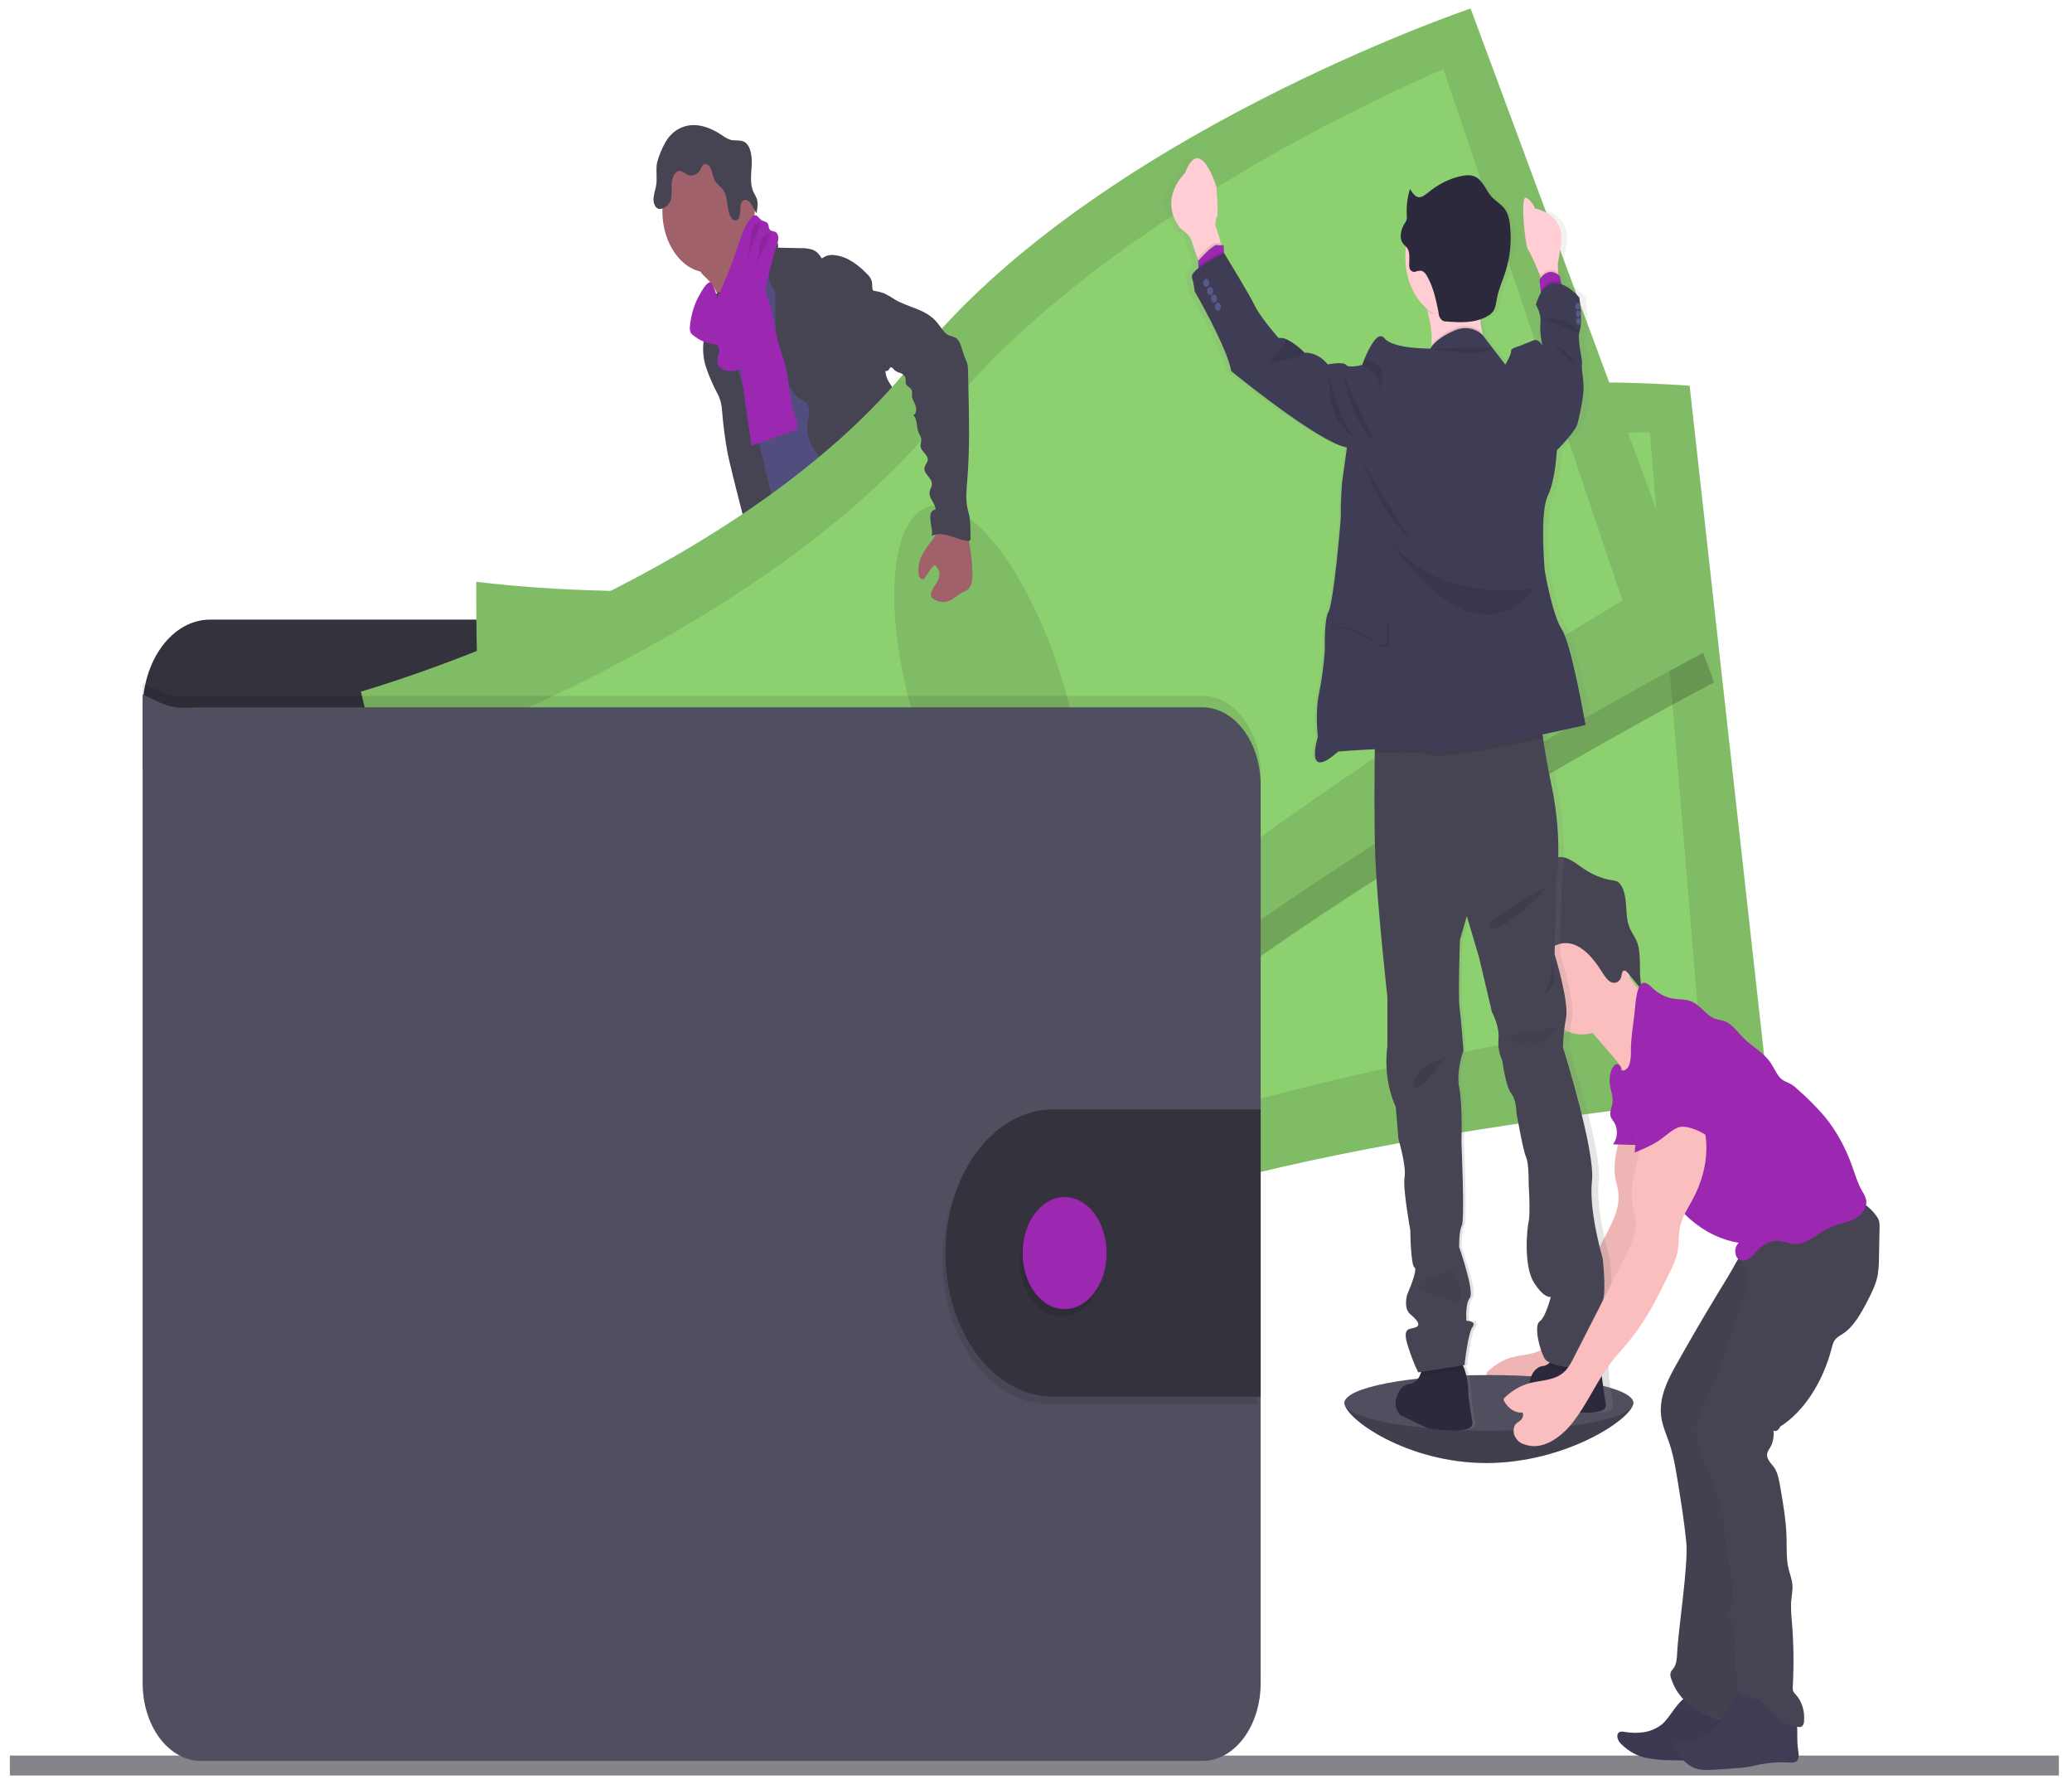 <svg width="73" height="63" viewBox="0 0 73 63" fill="none" xmlns="http://www.w3.org/2000/svg">
<g clip-path="url(#clip0)">
<path d="M72.54 61.835H0.347V62.538H72.54V61.835Z" fill="#85848B"/>
<path d="M57.542 49.413C57.542 49.955 55.177 51.532 52.367 51.532C49.557 51.532 47.368 49.955 47.368 49.413C47.368 48.872 49.645 49.047 52.458 49.047C55.27 49.047 57.542 48.871 57.542 49.413Z" fill="#504F60"/>
<path opacity="0.2" d="M57.542 49.413C57.542 49.955 55.177 51.532 52.367 51.532C49.557 51.532 47.368 49.955 47.368 49.413" fill="black"/>
<path d="M29.246 39.484C29.702 39.562 30.175 39.612 30.612 39.423C30.681 39.394 30.756 39.331 30.749 39.239C30.744 39.206 30.734 39.175 30.718 39.148C30.554 38.818 30.416 38.467 30.306 38.099C30.301 38.08 30.293 38.063 30.28 38.051C30.266 38.045 30.25 38.045 30.236 38.051C30.035 38.122 29.861 38.295 29.661 38.37C29.558 38.407 29.452 38.418 29.347 38.401C29.256 38.387 29.132 38.287 29.05 38.3C29.097 38.701 29.211 39.075 29.246 39.484Z" fill="#9C27B0"/>
<path d="M37.87 38.469C38.171 38.194 38.483 37.905 38.66 37.48C38.673 37.455 38.68 37.425 38.681 37.395C38.678 37.365 38.669 37.336 38.656 37.312C38.487 36.954 38.269 36.641 38.014 36.389C37.881 36.514 37.761 36.662 37.657 36.829C37.581 36.935 37.372 37.104 37.37 37.266C37.37 37.358 37.449 37.465 37.487 37.542C37.537 37.641 37.584 37.742 37.63 37.844C37.656 37.895 37.894 38.449 37.87 38.469Z" fill="#9C27B0"/>
<path d="M31.034 40.712C31.039 40.807 31.019 40.901 30.978 40.978C30.946 41.021 30.907 41.053 30.863 41.07C30.225 41.374 29.487 40.995 28.851 41.295C28.72 41.356 28.596 41.445 28.465 41.504C28.308 41.566 28.147 41.605 27.984 41.617C27.759 41.646 27.532 41.664 27.307 41.672C27.135 41.689 26.963 41.669 26.797 41.613C26.713 41.584 26.635 41.533 26.568 41.462C26.5 41.39 26.445 41.301 26.405 41.199C26.37 41.108 26.364 41.003 26.386 40.905C26.396 40.871 26.41 40.84 26.428 40.813C26.471 40.749 26.522 40.694 26.578 40.651L26.812 40.449C26.922 40.345 27.042 40.261 27.168 40.198C27.261 40.157 27.359 40.14 27.453 40.106C27.783 39.977 28.035 39.629 28.268 39.294L28.588 38.84C28.617 38.79 28.655 38.75 28.698 38.722C28.743 38.702 28.79 38.696 28.836 38.705C29.146 38.734 29.445 38.868 29.706 39.093C29.773 39.16 29.845 39.217 29.921 39.262C30.108 39.359 30.348 39.286 30.52 39.163C30.602 39.104 30.584 39.071 30.619 38.967C30.653 38.862 30.737 38.795 30.81 38.891C30.832 38.924 30.848 38.963 30.855 39.006C30.924 39.309 30.898 39.635 30.898 39.952C30.896 40.002 30.901 40.051 30.912 40.099C30.929 40.146 30.95 40.192 30.974 40.234C30.979 40.246 30.984 40.257 30.987 40.269C31.029 40.41 31.045 40.562 31.034 40.712Z" fill="#514E7F"/>
<path d="M31.034 40.712C31.039 40.807 31.019 40.901 30.978 40.978C30.946 41.021 30.907 41.053 30.863 41.07C30.225 41.374 29.487 40.995 28.851 41.295C28.72 41.356 28.596 41.445 28.465 41.504C28.308 41.567 28.147 41.605 27.984 41.618C27.759 41.646 27.532 41.664 27.307 41.673C27.135 41.689 26.963 41.669 26.797 41.613C26.713 41.585 26.635 41.533 26.568 41.462C26.5 41.391 26.445 41.301 26.405 41.199C26.37 41.108 26.364 41.003 26.386 40.905C26.396 40.871 26.41 40.84 26.428 40.813C26.465 40.917 26.492 41.054 26.515 41.104C26.547 41.177 26.59 41.241 26.641 41.29C26.693 41.34 26.752 41.374 26.814 41.391C26.907 41.399 27 41.383 27.089 41.344C27.667 41.154 28.281 41.151 28.836 40.862C29.026 40.762 29.208 40.629 29.408 40.568C29.608 40.508 29.821 40.524 30.027 40.501C30.353 40.467 30.669 40.335 30.99 40.267C31.032 40.408 31.047 40.561 31.034 40.712Z" fill="#464353"/>
<path d="M39.331 38.413C39.301 38.736 39.147 39.014 38.979 39.249C38.81 39.485 38.62 39.697 38.486 39.968C38.321 40.305 38.246 40.722 38.032 41.007C37.949 41.11 37.857 41.198 37.756 41.268C37.644 41.356 37.526 41.429 37.402 41.485C37.082 41.622 36.736 41.591 36.401 41.558C36.293 41.556 36.185 41.529 36.084 41.476C36.038 41.445 35.993 41.409 35.952 41.368C35.868 41.299 35.797 41.205 35.745 41.093C35.72 41.032 35.713 40.961 35.725 40.893C35.744 40.818 35.777 40.752 35.821 40.699C35.896 40.594 35.977 40.497 36.063 40.408C36.181 40.306 36.287 40.183 36.378 40.041C36.434 39.929 36.475 39.805 36.5 39.674C36.548 39.445 36.578 39.21 36.589 38.972C36.588 38.815 36.6 38.657 36.625 38.503C36.676 38.261 36.811 38.044 36.796 37.794C36.789 37.758 36.792 37.72 36.802 37.687C36.818 37.66 36.841 37.642 36.866 37.634C36.971 37.578 37.082 37.544 37.194 37.532C37.251 37.527 37.308 37.539 37.361 37.566C37.413 37.594 37.461 37.637 37.5 37.692C37.547 37.767 37.578 37.875 37.646 37.905C37.681 37.917 37.716 37.919 37.751 37.91C37.92 37.887 38.099 37.859 38.232 37.713C38.294 37.639 38.344 37.549 38.378 37.449C38.412 37.348 38.431 37.239 38.432 37.129C38.432 37.045 38.404 36.958 38.501 36.945C38.574 36.933 38.631 37.037 38.669 37.101C38.803 37.341 38.94 37.591 38.99 37.883C39.01 37.873 39.031 37.867 39.052 37.867C39.094 37.867 39.137 37.88 39.175 37.906C39.213 37.932 39.246 37.97 39.271 38.017C39.326 38.135 39.347 38.276 39.331 38.413Z" fill="#514E7F"/>
<path d="M39.331 38.413C39.3 38.736 39.147 39.014 38.979 39.249C38.81 39.485 38.62 39.697 38.485 39.968C38.32 40.305 38.246 40.722 38.031 41.007C37.949 41.11 37.856 41.198 37.756 41.268C37.644 41.356 37.525 41.429 37.402 41.486C37.082 41.622 36.736 41.591 36.401 41.558C36.292 41.557 36.185 41.529 36.084 41.476C36.037 41.445 35.993 41.409 35.952 41.368C35.867 41.299 35.797 41.205 35.745 41.093C35.81 41.052 35.88 41.029 35.952 41.027C36.1 41.038 36.209 41.225 36.351 41.283C36.554 41.364 36.756 41.174 36.962 41.108C37.096 41.066 37.237 41.077 37.37 41.017C37.48 40.96 37.583 40.877 37.672 40.773C37.794 40.656 37.903 40.517 37.994 40.358C38.071 40.2 38.134 40.031 38.183 39.855C38.292 39.517 38.42 39.191 38.566 38.879C38.587 38.83 38.614 38.784 38.644 38.743C38.676 38.704 38.712 38.676 38.749 38.641C38.886 38.503 38.944 38.275 38.992 38.051C39.005 37.983 39.023 37.917 39.046 37.853C39.089 37.853 39.131 37.866 39.169 37.892C39.208 37.918 39.241 37.956 39.265 38.003C39.325 38.124 39.348 38.27 39.331 38.413Z" fill="#464353"/>
<path d="M24.908 9.818C25.079 9.989 25.22 10.208 25.321 10.46C25.417 10.711 25.972 12.661 25.94 12.944C26.121 12.701 26.834 12.662 27.017 12.419C27.093 12.317 27.505 11.809 27.567 11.69C27.629 11.572 28.088 11.324 28.139 11.199C28.326 10.75 26.807 9.051 27.002 8.608C27.012 8.587 27.018 8.563 27.017 8.538C27.013 8.517 27.004 8.498 26.992 8.484C26.867 8.314 26.703 8.209 26.552 8.083C26.403 7.958 26.258 7.782 26.218 7.551C26.075 7.639 25.943 7.757 25.829 7.902C25.55 8.22 25.276 8.545 25.007 8.877C24.902 9.007 24.698 9.18 24.649 9.366C24.591 9.566 24.808 9.708 24.908 9.818Z" fill="#A1616A"/>
<path d="M27.367 9.096C27.134 9.305 26.916 9.542 26.717 9.806C26.528 10.054 26.349 10.342 26.304 10.69C26.285 10.826 26.288 10.965 26.272 11.103C26.203 11.704 25.814 12.144 25.642 12.707C25.592 12.88 25.555 13.06 25.532 13.243C25.484 13.591 25.457 13.943 25.453 14.296C25.449 14.638 25.701 14.874 25.793 15.193C25.885 15.512 25.91 15.841 25.957 16.168C26.045 16.786 26.206 17.382 26.369 17.975C26.709 19.224 27.808 22.677 28.147 23.927C29.186 23.58 31.952 22.781 32.873 22.048C33.179 21.804 30.744 19.052 31.072 18.862C31.091 18.858 31.109 18.848 31.124 18.834C31.14 18.819 31.152 18.8 31.161 18.777C31.17 18.755 31.175 18.73 31.176 18.705C31.176 18.68 31.172 18.654 31.164 18.631C30.836 16.718 29.81 15.146 29.344 13.284C29.183 12.637 28.892 12.085 28.672 11.47C28.473 10.914 28.366 10.298 28.127 9.769C28.082 9.66 28.023 9.562 27.953 9.48C27.894 9.419 27.829 9.367 27.762 9.325C27.625 9.237 27.499 9.185 27.367 9.096Z" fill="#514E7F"/>
<path d="M24.963 9.6C25.861 9.6 26.59 8.629 26.59 7.431C26.59 6.233 25.861 5.262 24.963 5.262C24.065 5.262 23.336 6.233 23.336 7.431C23.336 8.629 24.065 9.6 24.963 9.6Z" fill="#A1616A"/>
<path d="M26.618 8.45C26.699 8.35 26.801 8.286 26.91 8.265C27.019 8.244 27.13 8.267 27.229 8.333C27.339 8.409 27.436 8.563 27.411 8.724L28.218 8.741C28.346 8.736 28.474 8.752 28.6 8.788C28.726 8.824 28.839 8.919 28.919 9.054C28.929 9.072 28.94 9.093 28.956 9.096C28.97 9.096 28.983 9.09 28.993 9.079C29.117 8.996 29.257 8.964 29.395 8.987C29.831 9.025 30.234 9.316 30.576 9.679C30.638 9.736 30.686 9.815 30.714 9.907C30.742 10.029 30.708 10.182 30.782 10.27C30.782 11.279 31.042 12.221 31.216 13.205C31.247 13.38 31.373 13.535 31.46 13.672C31.568 13.825 31.656 14 31.721 14.191C31.868 14.701 31.665 15.301 31.808 15.813C31.869 16.029 31.985 16.207 32.083 16.395C32.212 16.613 32.293 16.873 32.318 17.148C32.325 17.27 32.313 17.394 32.318 17.514C32.328 17.68 32.351 17.843 32.387 18.001C32.446 18.297 32.507 18.593 32.572 18.888C32.676 19.365 32.812 19.88 33.133 20.134C32.359 20.309 31.543 20.48 30.806 20.122C30.703 20.075 30.605 20.01 30.516 19.928C30.249 19.675 30.121 19.242 30.006 18.833C29.878 18.375 29.748 17.908 29.722 17.42C29.722 17.265 29.706 17.11 29.673 16.961C29.598 16.695 29.398 16.535 29.216 16.387C29.011 16.237 28.825 16.045 28.666 15.817C28.587 15.702 28.526 15.566 28.488 15.419C28.45 15.272 28.434 15.116 28.443 14.96C28.457 14.809 28.502 14.663 28.506 14.511C28.51 14.358 28.459 14.184 28.35 14.144C27.786 13.916 27.517 13.027 27.392 12.26C27.338 11.864 27.314 11.461 27.32 11.058L27.312 10.276C27.235 10.182 27.172 10.067 27.129 9.94C27.085 9.812 27.061 9.674 27.059 9.534C27.067 9.452 27.066 9.37 27.056 9.288C27.029 9.189 26.984 9.099 26.927 9.027C26.802 8.857 26.698 8.662 26.618 8.45Z" fill="#464353"/>
<path d="M24.885 10.93C24.867 11.172 24.908 11.421 24.867 11.658C24.852 11.75 24.824 11.841 24.804 11.927C24.743 12.269 24.77 12.628 24.879 12.948C24.988 13.264 25.119 13.567 25.27 13.851C25.322 13.948 25.363 14.053 25.396 14.164C25.422 14.28 25.438 14.4 25.444 14.521C25.484 15.006 25.547 15.488 25.635 15.962C25.712 16.373 26.587 19.886 26.791 20.212C26.827 20.284 26.884 20.334 26.947 20.354C26.993 20.356 27.039 20.343 27.081 20.317L27.494 20.106C27.529 20.092 27.561 20.068 27.589 20.036C27.628 19.976 27.649 19.899 27.648 19.82C27.678 19.372 26.801 15.835 26.689 15.412C26.352 14.135 25.904 12.905 25.684 11.583C25.623 11.216 25.591 10.651 25.389 10.358C25.306 10.237 25.334 10.289 25.235 10.352C25.184 10.381 25.136 10.415 25.089 10.454C25.03 10.508 24.982 10.579 24.947 10.661C24.911 10.743 24.89 10.835 24.885 10.93Z" fill="#464353"/>
<path d="M26.138 13.352C26.248 14.133 26.363 14.911 26.476 15.692L28.091 15.128C28.104 14.902 28.014 14.693 27.953 14.486C27.806 13.993 27.803 13.445 27.684 12.938C27.594 12.553 27.437 12.199 27.352 11.811C27.303 11.586 27.279 11.353 27.23 11.124C27.179 10.9 27.116 10.681 27.041 10.469C26.95 10.161 26.832 9.868 26.689 9.598C26.482 9.701 26.262 9.82 26.145 10.069C26.084 10.209 26.05 10.366 26.044 10.527C26.016 11.011 26.147 11.497 26.104 11.977C26.059 12.435 26.071 12.899 26.138 13.352Z" fill="#9C27B0"/>
<path d="M28.118 23.735C28.209 24.193 28.078 24.676 27.97 25.13C27.809 25.813 27.698 26.517 27.641 27.23C27.634 27.411 27.607 27.59 27.56 27.761C27.509 27.914 27.423 28.043 27.364 28.189C27.201 28.573 27.205 29.04 27.241 29.479C27.264 29.768 27.299 30.056 27.342 30.34C27.395 30.688 27.461 31.051 27.384 31.39C27.512 31.352 27.599 31.574 27.591 31.747C27.582 31.92 27.54 32.114 27.603 32.263C27.761 32.34 27.762 32.63 27.758 32.855C27.76 33.245 27.797 33.632 27.868 34.011C28.107 35.545 28.361 37.076 28.63 38.602C29.211 38.842 29.89 39.093 30.444 38.76C30.547 38.698 30.651 38.6 30.674 38.451C30.68 38.371 30.673 38.291 30.652 38.215L30.389 36.94C30.325 36.632 30.261 36.313 30.295 35.997C30.32 35.761 30.398 35.507 30.311 35.299C30.281 35.228 30.235 35.172 30.2 35.104C30.063 34.835 30.135 34.475 30.146 34.15C30.15 34.077 30.146 34.003 30.135 33.932C30.116 33.848 30.09 33.767 30.056 33.692C29.839 33.13 29.735 32.503 29.754 31.871C29.762 31.79 29.754 31.708 29.73 31.633C29.713 31.602 29.698 31.57 29.685 31.536C29.675 31.477 29.68 31.415 29.699 31.361C29.621 31.281 29.549 31.189 29.488 31.086C29.526 31.054 29.558 31.011 29.582 30.961C29.606 30.91 29.621 30.853 29.626 30.793C29.631 30.733 29.625 30.673 29.61 30.617C29.595 30.561 29.571 30.509 29.538 30.468C29.567 30.46 29.592 30.442 29.613 30.416C29.634 30.39 29.649 30.357 29.657 30.32C29.665 30.283 29.665 30.244 29.657 30.208C29.649 30.171 29.633 30.138 29.612 30.113C29.578 30.081 29.534 30.068 29.51 30.021C29.472 29.953 29.503 29.858 29.533 29.786L29.693 29.4C29.813 29.113 29.84 28.758 29.968 28.483C30.153 28.082 30.273 27.635 30.392 27.193L30.855 25.49L31.166 25.851C31.27 25.956 31.357 26.088 31.422 26.239C31.467 26.389 31.495 26.545 31.506 26.705C31.62 27.63 32.056 28.431 32.218 29.342C32.253 29.545 32.277 29.758 32.365 29.931C32.396 29.984 32.424 30.041 32.449 30.1C32.471 30.19 32.483 30.284 32.484 30.379C32.498 30.566 32.542 30.746 32.614 30.907C32.685 31.069 32.781 31.208 32.896 31.315C33.05 31.455 33.24 31.552 33.324 31.773C33.34 31.842 33.363 31.908 33.392 31.969C33.467 32.088 33.627 32.102 33.658 32.251C33.676 32.335 33.643 32.435 33.678 32.508C33.698 32.542 33.725 32.568 33.755 32.584L34.203 32.882C34.703 33.216 34.959 33.983 35.328 34.541C35.456 34.723 35.569 34.923 35.666 35.136C35.825 35.517 35.899 35.994 36.168 36.236C36.241 36.287 36.307 36.352 36.364 36.43C36.448 36.578 36.417 36.787 36.425 36.974C36.432 37.161 36.54 37.384 36.673 37.327C36.627 37.554 36.627 37.793 36.673 38.019C37.259 37.979 37.818 37.678 38.259 37.163C38.39 37.011 38.516 36.816 38.517 36.585C38.519 36.545 38.513 36.505 38.498 36.47C38.472 36.425 38.437 36.39 38.397 36.368C37.978 36.066 37.852 35.364 37.64 34.795C37.455 34.292 37.181 33.859 36.953 33.392C36.455 32.388 36.115 31.173 35.362 30.51C35.196 30.364 35.003 30.235 34.92 29.993C34.874 29.858 34.868 29.704 34.832 29.565C34.795 29.426 34.708 29.29 34.597 29.29C34.659 29.088 34.646 28.842 34.65 28.624C34.655 28.527 34.646 28.43 34.626 28.337C34.597 28.237 34.56 28.141 34.515 28.053C34.318 27.609 34.22 27.1 34.231 26.585C34.237 26.32 34.272 26.047 34.212 25.794C34.182 25.666 34.129 25.55 34.093 25.427C34.038 25.204 34.009 24.971 34.007 24.737L33.965 23.856C33.959 23.562 33.931 23.27 33.88 22.984C33.742 22.3 33.605 19.434 33.134 19.111C32.663 18.788 31.853 20.994 31.323 21.037C31.088 21.05 30.856 21.11 30.635 21.214C30.282 21.39 29.986 21.719 29.698 22.04L28.723 23.132C28.516 23.358 28.346 23.575 28.118 23.735Z" fill="#464353"/>
<path d="M23.437 5.023C23.651 4.632 24.02 4.425 24.383 4.407C24.746 4.39 25.104 4.542 25.429 4.757C25.525 4.83 25.628 4.886 25.735 4.924C25.907 4.971 26.098 4.909 26.253 5.016C26.46 5.162 26.5 5.533 26.482 5.842C26.464 6.15 26.42 6.492 26.544 6.759C26.587 6.835 26.627 6.915 26.663 6.998C26.715 7.157 26.685 7.34 26.653 7.508C26.572 7.416 26.527 7.278 26.456 7.171C26.384 7.065 26.259 6.994 26.171 7.073C26.082 7.153 26.083 7.298 26.079 7.428C26.074 7.559 26.049 7.714 25.957 7.757C25.918 7.768 25.878 7.764 25.841 7.745C25.805 7.726 25.773 7.693 25.75 7.649C25.593 7.393 25.656 6.983 25.5 6.724C25.411 6.577 25.264 6.506 25.182 6.352C25.117 6.23 25.101 6.076 25.044 5.946C24.988 5.816 24.856 5.721 24.769 5.81C24.739 5.848 24.714 5.893 24.695 5.942C24.641 6.046 24.562 6.122 24.471 6.159C24.38 6.195 24.282 6.19 24.193 6.143C24.126 6.088 24.052 6.046 23.976 6.018C23.926 6.014 23.876 6.03 23.832 6.062C23.788 6.095 23.752 6.143 23.728 6.201C23.678 6.318 23.654 6.451 23.659 6.584C23.659 6.768 23.684 6.963 23.605 7.11C23.575 7.165 23.538 7.213 23.495 7.249C23.38 7.348 23.22 7.414 23.114 7.302C23.078 7.257 23.052 7.201 23.037 7.139C23.022 7.076 23.019 7.01 23.029 6.946C23.049 6.818 23.076 6.693 23.11 6.57C23.171 6.285 23.091 5.965 23.157 5.698C23.227 5.456 23.321 5.229 23.437 5.023Z" fill="#464353"/>
<path d="M24.308 11.493C24.298 11.56 24.303 11.629 24.323 11.692C24.343 11.735 24.371 11.77 24.404 11.796C24.636 11.988 24.899 12.101 25.17 12.127C25.207 12.128 25.244 12.14 25.276 12.164C25.341 12.22 25.345 12.347 25.321 12.448C25.289 12.543 25.272 12.646 25.272 12.75C25.292 12.942 25.463 13.026 25.607 13.054C25.808 13.088 26.029 13.07 26.188 12.903C26.297 12.771 26.379 12.607 26.428 12.423C26.823 11.213 26.962 9.876 27.361 8.67C27.391 8.591 27.412 8.506 27.421 8.419C27.425 8.375 27.421 8.33 27.407 8.29C27.394 8.249 27.373 8.214 27.347 8.188C27.272 8.126 27.157 8.161 27.107 8.065C27.082 8.016 27.085 7.95 27.063 7.899C27.017 7.789 26.895 7.807 26.813 7.744C26.748 7.698 26.704 7.603 26.631 7.585C26.596 7.582 26.561 7.591 26.528 7.609C26.495 7.628 26.466 7.657 26.444 7.693C26.209 7.985 26.086 8.398 25.955 8.789C25.756 9.388 25.522 9.966 25.256 10.517C25.287 10.453 25.108 9.967 25.038 9.946C24.915 9.913 24.757 10.201 24.69 10.308C24.481 10.646 24.348 11.058 24.308 11.493Z" fill="#9C27B0"/>
<path opacity="0.1" d="M26.807 7.829C26.758 7.83 26.709 7.846 26.665 7.876C26.621 7.905 26.582 7.948 26.552 8C26.478 8.127 26.464 8.296 26.445 8.458C26.383 8.973 26.245 9.466 26.04 9.909" fill="black"/>
<path opacity="0.1" d="M27.158 8.195C27.09 8.197 27.023 8.223 26.965 8.27C26.906 8.316 26.858 8.383 26.824 8.462C26.779 8.606 26.75 8.759 26.74 8.915C26.681 9.261 26.568 9.586 26.407 9.868" fill="black"/>
<path d="M43.505 26.125V24.986C43.504 24.148 43.255 23.344 42.81 22.751C42.365 22.158 41.762 21.825 41.133 21.825H7.396C6.767 21.825 6.164 22.158 5.719 22.751C5.275 23.344 5.025 24.148 5.024 24.986V27.087L43.505 26.125Z" fill="#33323D"/>
<path d="M16.781 20.49C16.781 20.49 16.685 28.456 17.744 31.078C18.803 33.699 19.257 45.102 19.257 45.102C19.257 45.102 30.361 46.634 38.099 43.268C45.837 39.902 62.303 38.525 62.303 38.525L59.528 13.588C59.528 13.588 45.82 12.416 38.022 17.375C30.225 22.334 16.781 20.49 16.781 20.49Z" fill="#8DD070"/>
<path opacity="0.1" d="M16.781 20.49C16.781 20.49 16.685 28.456 17.744 31.078C18.803 33.699 19.257 45.102 19.257 45.102C19.257 45.102 30.361 46.634 38.099 43.268C45.837 39.902 62.303 38.525 62.303 38.525L59.528 13.588C59.528 13.588 45.82 12.416 38.022 17.375C30.225 22.334 16.781 20.49 16.781 20.49Z" fill="black"/>
<path d="M19.239 23.4C19.239 23.4 18.891 29.973 19.763 32.074C20.634 34.174 20.675 43.55 20.675 43.55C20.675 43.55 30.668 44.168 37.777 40.942C44.886 37.715 59.824 35.622 59.824 35.622L58.126 15.229C58.126 15.229 45.766 15.059 38.552 19.601C31.338 24.143 19.239 23.4 19.239 23.4Z" fill="#8DD070"/>
<path opacity="0.1" d="M38.442 37.208C39.864 36.972 40.709 33.484 40.329 29.417C39.949 25.351 38.489 22.246 37.067 22.482C35.645 22.718 34.8 26.206 35.18 30.272C35.56 34.339 37.02 37.444 38.442 37.208Z" fill="black"/>
<path opacity="0.2" d="M52.013 1.44C52.013 1.44 38.696 5.934 32.416 13.845C26.136 21.755 12.916 25.501 12.916 25.501C12.916 25.501 14.658 33.122 16.269 35.184C17.88 37.245 20.935 47.914 20.935 47.914C20.935 47.914 31.856 44.827 38.445 38.454C45.034 32.082 60.391 24.034 60.391 24.034L52.013 1.44Z" fill="black"/>
<path d="M12.716 24.36C12.716 24.36 14.457 31.982 16.067 34.044C17.676 36.105 20.733 46.773 20.733 46.773C20.733 46.773 31.655 43.687 38.245 37.314C44.835 30.942 60.19 22.896 60.19 22.896L51.812 0.3C51.812 0.3 38.496 4.794 32.216 12.705C25.936 20.615 12.716 24.36 12.716 24.36Z" fill="#8DD070"/>
<path opacity="0.1" d="M12.716 24.36C12.716 24.36 14.457 31.982 16.067 34.044C17.676 36.105 20.733 46.773 20.733 46.773C20.733 46.773 31.655 43.687 38.245 37.314C44.835 30.942 60.19 22.896 60.19 22.896L51.812 0.3C51.812 0.3 38.496 4.794 32.216 12.705C25.936 20.615 12.716 24.36 12.716 24.36Z" fill="black"/>
<path d="M15.723 26.125C15.723 26.125 16.905 32.524 18.218 34.166C19.531 35.807 21.726 44.713 21.726 44.713C21.726 44.713 31.379 41.211 37.402 35.231C43.425 29.251 57.163 21.155 57.163 21.155L50.855 2.434C50.855 2.434 39.052 7.329 33.231 14.604C27.41 21.879 15.723 26.125 15.723 26.125Z" fill="#8DD070"/>
<path opacity="0.1" d="M37.179 31.408C38.478 30.602 38.48 26.936 37.182 23.221C35.885 19.507 33.78 17.149 32.481 17.956C31.182 18.762 31.181 22.427 32.478 26.142C33.776 29.857 35.88 32.215 37.179 31.408Z" fill="black"/>
<path opacity="0.1" d="M44.415 27.244V58.886C44.415 59.245 44.362 59.601 44.259 59.933C44.156 60.265 44.005 60.567 43.814 60.821C43.623 61.075 43.397 61.276 43.148 61.414C42.899 61.551 42.632 61.622 42.363 61.622H7.077C6.533 61.621 6.012 61.333 5.627 60.82C5.242 60.307 5.026 59.611 5.026 58.886V24.054C6.037 24.555 6.037 24.555 7.077 24.512H42.363C42.906 24.512 43.428 24.8 43.813 25.312C44.197 25.824 44.414 26.519 44.415 27.244Z" fill="black"/>
<path d="M44.415 27.646V59.289C44.415 60.014 44.199 60.71 43.814 61.223C43.429 61.736 42.907 62.025 42.363 62.025H7.077C6.533 62.024 6.012 61.736 5.627 61.223C5.242 60.71 5.026 60.014 5.026 59.289V24.456C6.037 24.955 6.037 24.955 7.077 24.914H42.363C42.907 24.914 43.428 25.202 43.813 25.714C44.198 26.226 44.414 26.921 44.415 27.646Z" fill="#504F60"/>
<path opacity="0.1" d="M44.315 39.345V49.464H36.955C35.958 49.446 35.005 48.905 34.305 47.958C33.604 47.011 33.211 45.734 33.211 44.404C33.211 43.074 33.604 41.797 34.305 40.85C35.005 39.904 35.958 39.363 36.955 39.345H44.315Z" fill="black"/>
<path d="M44.415 39.075V49.196H37.056C36.058 49.178 35.106 48.637 34.406 47.69C33.705 46.743 33.312 45.467 33.312 44.137C33.312 42.806 33.705 41.53 34.406 40.583C35.106 39.636 36.058 39.095 37.056 39.077L44.415 39.075Z" fill="#33323D"/>
<path opacity="0.1" d="M37.408 46.377C38.225 46.377 38.888 45.494 38.888 44.405C38.888 43.315 38.225 42.432 37.408 42.432C36.591 42.432 35.929 43.315 35.929 44.405C35.929 45.494 36.591 46.377 37.408 46.377Z" fill="black"/>
<path d="M37.509 46.11C38.326 46.11 38.988 45.226 38.988 44.137C38.988 43.047 38.326 42.164 37.509 42.164C36.692 42.164 36.029 43.047 36.029 44.137C36.029 45.226 36.692 46.11 37.509 46.11Z" fill="#9C27B0"/>
<path d="M57.19 38.988C57.249 39.833 56.769 40.653 56.909 41.48C56.939 41.657 56.996 41.824 57.017 42.003C57.075 42.494 56.855 42.959 56.645 43.37L54.843 46.896C54.771 47.051 54.685 47.193 54.586 47.319C54.242 47.729 53.725 47.686 53.272 47.808C52.954 47.895 52.654 48.072 52.392 48.328C52.381 48.34 52.374 48.358 52.372 48.377C52.371 48.396 52.375 48.415 52.384 48.43C52.458 48.566 52.557 48.675 52.672 48.746C52.786 48.818 52.912 48.85 53.038 48.84C53.086 48.924 53.038 49.046 52.97 49.105C52.873 49.197 52.74 49.219 52.721 49.437C52.714 49.513 52.725 49.591 52.754 49.657C52.826 49.806 52.939 49.91 53.069 49.95C53.693 50.204 54.367 49.757 54.834 49.149C55.301 48.541 55.636 47.773 56.094 47.154C56.347 46.812 56.636 46.519 56.897 46.187C57.418 45.525 57.824 44.719 58.215 43.913C58.333 43.67 58.451 43.421 58.5 43.139C58.55 42.858 58.526 42.573 58.582 42.301C58.655 41.943 58.851 41.659 59.014 41.359C59.334 40.772 59.547 40.054 59.505 39.331C59.463 38.608 59.127 37.894 58.615 37.648C58.457 37.563 58.282 37.549 58.117 37.608C57.907 37.694 57.752 37.925 57.609 38.146L57.265 38.673C57.179 38.789 57.111 38.926 57.066 39.077C57.044 39.153 57.038 39.235 57.05 39.315C57.063 39.394 57.092 39.467 57.134 39.525" fill="#FBBEBE"/>
<path opacity="0.05" d="M57.19 38.988C57.249 39.833 56.769 40.653 56.909 41.48C56.939 41.657 56.996 41.824 57.017 42.003C57.075 42.494 56.855 42.959 56.645 43.37L54.843 46.896C54.771 47.051 54.685 47.193 54.586 47.319C54.242 47.729 53.725 47.686 53.272 47.808C52.954 47.895 52.654 48.072 52.392 48.328C52.381 48.34 52.374 48.358 52.372 48.377C52.371 48.396 52.375 48.415 52.384 48.43C52.458 48.566 52.557 48.675 52.672 48.746C52.786 48.818 52.912 48.85 53.038 48.84C53.086 48.924 53.038 49.046 52.97 49.105C52.873 49.197 52.74 49.219 52.721 49.437C52.714 49.513 52.725 49.591 52.754 49.657C52.826 49.806 52.939 49.91 53.069 49.95C53.693 50.204 54.367 49.757 54.834 49.149C55.301 48.541 55.636 47.773 56.094 47.154C56.347 46.812 56.636 46.519 56.897 46.187C57.418 45.525 57.824 44.719 58.215 43.913C58.333 43.67 58.451 43.421 58.5 43.139C58.55 42.858 58.526 42.573 58.582 42.301C58.655 41.943 58.851 41.659 59.014 41.359C59.334 40.772 59.547 40.054 59.505 39.331C59.463 38.608 59.127 37.894 58.615 37.648C58.457 37.563 58.282 37.549 58.117 37.608C57.907 37.694 57.752 37.925 57.609 38.146L57.265 38.673C57.179 38.789 57.111 38.926 57.066 39.077C57.044 39.153 57.038 39.235 57.05 39.315C57.063 39.394 57.092 39.467 57.134 39.525" fill="black"/>
<path d="M58.554 60.734C58.16 61.054 57.67 61.073 57.213 60.999C57.139 60.987 57.052 60.98 57.006 61.056C56.938 61.166 57.019 61.331 57.103 61.416C57.372 61.687 57.689 61.86 58.024 61.922C58.322 61.978 58.623 62.005 58.925 62.002C59.75 62.021 60.575 62.039 61.388 61.881C61.436 61.877 61.483 61.858 61.525 61.828C61.578 61.779 61.614 61.705 61.627 61.622C61.683 61.339 61.575 61.037 61.413 60.84C61.251 60.644 61.042 60.535 60.839 60.429L60.123 60.058C59.956 59.971 59.687 59.74 59.505 59.758C59.162 59.791 58.838 60.512 58.554 60.734Z" fill="#3F3D56"/>
<path opacity="0.05" d="M58.554 60.734C58.16 61.054 57.67 61.073 57.213 60.999C57.139 60.987 57.052 60.98 57.006 61.056C56.938 61.166 57.019 61.331 57.103 61.416C57.372 61.687 57.689 61.86 58.024 61.922C58.322 61.978 58.623 62.005 58.925 62.002C59.75 62.021 60.575 62.039 61.388 61.881C61.436 61.877 61.483 61.858 61.525 61.828C61.578 61.779 61.614 61.705 61.627 61.622C61.683 61.339 61.575 61.037 61.413 60.84C61.251 60.644 61.042 60.535 60.839 60.429L60.123 60.058C59.956 59.971 59.687 59.74 59.505 59.758C59.162 59.791 58.838 60.512 58.554 60.734Z" fill="black"/>
<path d="M59.056 48.072C58.758 48.6 58.45 49.21 58.523 49.864C58.563 50.216 58.711 50.527 58.82 50.852C58.967 51.294 59.044 51.77 59.12 52.243C59.231 52.934 59.343 53.628 59.411 54.33C59.489 55.124 59.124 57.419 59.09 58.218C59.082 58.411 59.065 58.619 58.964 58.758C58.925 58.812 58.873 58.856 58.855 58.928C58.844 58.997 58.853 59.069 58.879 59.13C59.047 59.634 59.39 60.01 59.773 60.225C60.156 60.44 61.08 60.81 61.497 60.829C61.552 60.837 61.608 60.828 61.66 60.801C61.715 60.756 61.759 60.689 61.785 60.609C62.084 59.846 61.797 57.133 61.801 56.272C61.805 55.554 61.932 54.84 61.909 54.123C61.889 53.547 61.771 52.984 61.732 52.41C61.663 51.469 61.792 50.523 61.922 49.593C62.022 48.88 62.121 48.166 62.248 47.462C62.326 47.032 62.416 46.598 62.592 46.224C62.73 45.928 62.923 45.681 63.084 45.399C63.528 44.621 63.726 43.642 63.634 42.671C63.624 42.58 62.602 43.017 62.512 43.069C62.144 43.277 61.806 43.567 61.512 43.927C61.275 44.228 61.089 44.629 60.882 44.966C60.589 45.442 60.299 45.922 60.014 46.405C59.688 46.957 59.368 47.513 59.056 48.072Z" fill="#464353"/>
<path opacity="0.05" d="M59.056 48.039C58.758 48.568 58.45 49.178 58.523 49.831C58.563 50.185 58.711 50.496 58.82 50.821C58.967 51.262 59.044 51.738 59.12 52.211C59.231 52.903 59.343 53.596 59.411 54.298C59.489 55.092 59.124 57.387 59.09 58.186C59.082 58.379 59.065 58.588 58.964 58.726C58.925 58.78 58.873 58.824 58.855 58.896C58.844 58.965 58.853 59.036 58.879 59.098C59.047 59.603 59.39 59.978 59.773 60.198C60.156 60.418 61.08 60.61 61.497 60.628C61.552 60.636 61.608 60.627 61.66 60.6C61.715 60.555 61.759 60.489 61.785 60.409C62.084 59.646 61.797 57.107 61.801 56.245C61.805 55.526 61.932 54.814 61.909 54.095C61.889 53.52 61.771 52.956 61.732 52.383C61.663 51.441 61.792 50.496 61.922 49.566C62.022 48.853 62.121 48.139 62.248 47.434C62.326 47.004 62.416 46.57 62.592 46.197C62.73 45.901 62.923 45.653 63.084 45.371C63.528 44.594 63.726 43.614 63.634 42.644C63.624 42.552 62.602 42.989 62.512 43.042C62.144 43.25 61.806 43.54 61.512 43.9C61.275 44.2 61.089 44.602 60.882 44.938C60.589 45.415 60.299 45.895 60.014 46.378C59.688 46.926 59.368 47.48 59.056 48.039Z" fill="black"/>
<path d="M55.742 36.436C56.664 36.436 57.411 35.44 57.411 34.21C57.411 32.981 56.664 31.984 55.742 31.984C54.82 31.984 54.072 32.981 54.072 34.21C54.072 35.44 54.82 36.436 55.742 36.436Z" fill="#FBBEBE"/>
<path d="M57.245 34.117C57.4 34.445 57.602 34.728 57.84 34.95C58.078 35.171 58.347 35.327 58.631 35.407L58.505 36.016C58.288 37.064 58.044 38.172 57.437 38.898C57.506 38.543 57.418 38.164 57.268 37.856C57.118 37.548 56.908 37.306 56.701 37.066L55.74 35.957C55.713 35.927 55.689 35.89 55.672 35.849C55.648 35.77 55.648 35.683 55.672 35.605C55.794 35.096 56.143 34.779 56.428 34.436C56.571 34.259 56.699 34.061 56.809 33.845C57.001 33.48 57.12 33.847 57.245 34.117Z" fill="#FBBEBE"/>
<path d="M53.543 31.973L53.505 31.554C53.768 31.646 54.019 31.347 54.187 31.038C54.356 30.729 54.512 30.365 54.768 30.235C55.08 30.08 55.41 30.327 55.708 30.536C56.041 30.783 56.407 30.942 56.786 31.004C56.846 31.007 56.906 31.02 56.964 31.043C57.158 31.134 57.25 31.459 57.278 31.753C57.306 32.048 57.299 32.361 57.394 32.623C57.463 32.822 57.591 32.97 57.669 33.166C57.876 33.692 57.676 34.412 57.892 34.929L57.357 34.275C57.308 34.215 57.239 34.153 57.185 34.203C57.142 34.244 57.139 34.331 57.121 34.4C57.07 34.604 56.879 34.664 56.74 34.584C56.602 34.503 56.501 34.328 56.396 34.168C56.16 33.796 55.878 33.468 55.548 33.31C55.403 33.238 55.248 33.208 55.094 33.221C54.94 33.235 54.79 33.292 54.653 33.389C54.404 33.577 54.221 34.015 53.915 34.031C53.495 34.052 53.32 33.01 53.127 32.598C53.197 32.527 53.247 32.425 53.267 32.309C53.288 32.194 53.277 32.073 53.236 31.967C53.265 31.952 53.536 31.908 53.543 31.973Z" fill="#464353"/>
<path d="M32.895 18.959C32.761 19.118 32.637 19.291 32.524 19.478C32.411 19.667 32.35 19.903 32.354 20.145C32.354 20.215 32.371 20.283 32.402 20.34C32.417 20.367 32.439 20.387 32.464 20.397C32.489 20.407 32.515 20.407 32.539 20.396C32.567 20.377 32.591 20.349 32.608 20.315C32.681 20.199 32.758 20.087 32.839 19.982C32.869 19.942 32.908 19.901 32.948 19.915C32.966 19.924 32.982 19.938 32.995 19.957C33.041 20.01 33.075 20.08 33.092 20.159C33.116 20.299 33.054 20.439 32.985 20.549C32.916 20.659 32.834 20.765 32.806 20.903C32.795 20.94 32.795 20.98 32.806 21.017C32.819 21.043 32.837 21.064 32.859 21.078C32.958 21.15 33.067 21.192 33.179 21.202C33.291 21.212 33.404 21.189 33.508 21.134C33.646 21.06 33.769 20.933 33.91 20.866C33.971 20.844 34.031 20.813 34.088 20.775C34.128 20.739 34.163 20.692 34.19 20.639C34.217 20.584 34.236 20.524 34.245 20.46C34.263 20.333 34.267 20.203 34.255 20.074C34.238 19.576 34.158 19.085 34.019 18.622C34.011 18.592 33.997 18.566 33.979 18.545C33.958 18.528 33.934 18.52 33.91 18.52C33.734 18.496 33.445 18.375 33.275 18.463C33.216 18.506 33.165 18.567 33.125 18.641C33.094 18.687 32.895 18.897 32.895 18.959Z" fill="#A1616A"/>
<path d="M32.839 18.752C32.839 18.528 32.633 17.988 32.961 17.952C32.961 17.712 32.707 17.564 32.755 17.31C32.77 17.226 32.823 17.157 32.83 17.07C32.85 16.826 32.519 16.693 32.574 16.458C32.594 16.366 32.667 16.313 32.683 16.222C32.72 16.01 32.436 15.916 32.431 15.698C32.431 15.625 32.462 15.556 32.459 15.483C32.459 15.391 32.399 15.322 32.366 15.242C32.28 15.037 32.322 14.721 32.165 14.615C32.269 14.627 32.303 14.422 32.26 14.296C32.218 14.17 32.13 14.061 32.129 13.922C32.135 13.871 32.135 13.82 32.129 13.77C32.1 13.636 31.936 13.625 31.909 13.495C31.905 13.444 31.904 13.394 31.905 13.344C31.894 13.24 31.814 13.174 31.739 13.145C31.662 13.127 31.587 13.092 31.518 13.04C31.47 12.991 31.414 12.91 31.363 12.948C31.343 12.963 31.334 12.993 31.319 13.015C31.257 13.111 31.139 13.069 31.061 12.998C30.831 12.79 30.717 12.417 30.669 12.053C30.62 11.689 30.621 11.312 30.56 10.952C30.541 10.84 30.516 10.729 30.485 10.622C30.459 10.53 30.375 10.386 30.37 10.294C30.358 10.083 30.685 10.227 30.809 10.248C30.93 10.264 31.05 10.294 31.166 10.339C31.291 10.402 31.413 10.473 31.532 10.553C32.028 10.846 32.628 10.882 33.027 11.373C33.158 11.534 33.269 11.746 33.44 11.82C33.518 11.84 33.595 11.866 33.671 11.899C33.86 12.018 33.89 12.353 33.993 12.595C34.025 12.659 34.053 12.726 34.077 12.796C34.097 12.88 34.106 12.966 34.105 13.053L34.119 13.689C34.143 14.754 34.166 15.821 34.081 16.88C34.053 17.229 34.012 17.589 34.09 17.924C34.11 18.016 34.139 18.102 34.158 18.195C34.175 18.304 34.184 18.414 34.185 18.525L34.196 18.937C34.2 18.969 34.194 19.002 34.181 19.029C34.169 19.041 34.156 19.05 34.141 19.055C34.127 19.059 34.112 19.059 34.097 19.055C33.667 19.004 33.233 18.681 32.827 18.876" fill="#464353"/>
<path d="M52.457 50.394C55.267 50.394 57.544 49.955 57.544 49.413C57.544 48.872 55.267 48.433 52.457 48.433C49.648 48.433 47.37 48.872 47.37 49.413C47.37 49.955 49.648 50.394 52.457 50.394Z" fill="#504F60"/>
<path d="M56.834 49.461C56.745 48.95 56.689 48.502 56.689 48.502C56.689 48.502 56.709 47.946 56.522 47.529V47.389V46.362C56.576 46.175 56.641 45.995 56.717 45.824C56.855 45.501 56.717 44.318 56.717 44.318C56.717 44.318 56.203 42.649 56.328 41.591C56.452 40.532 55.273 36.891 55.273 36.891C55.28 36.54 55.317 36.191 55.383 35.851C55.396 35.78 55.401 35.706 55.398 35.633C55.398 35.624 55.398 35.615 55.398 35.606C55.398 35.597 55.398 35.612 55.398 35.615C55.381 34.917 54.967 33.609 54.967 33.609L55.022 31.116C55.022 31.116 55.286 29.648 54.856 27.672C54.705 26.983 54.609 26.432 54.548 26.006C54.541 25.959 54.534 25.915 54.528 25.868C55.415 25.684 56.093 25.538 56.093 25.538C56.093 25.538 55.578 22.668 55.231 22.165C54.883 21.663 54.605 20.084 54.605 20.084C54.605 20.084 54.425 18.058 54.717 17.466C55.009 16.873 55.05 15.851 55.05 15.851C55.05 15.851 55.717 15.21 55.801 14.919C55.885 14.628 56.023 13.986 56.023 13.646C56.023 13.305 55.94 13.004 55.967 12.82C55.995 12.637 55.773 11.959 55.884 11.636C55.913 11.537 55.928 11.432 55.928 11.325C55.928 11.322 55.928 11.319 55.928 11.316C55.929 11.034 55.91 10.752 55.87 10.474C55.677 10.257 55.452 10.097 55.209 10.004L55.195 9.927L55.157 9.725C55.136 9.706 55.114 9.689 55.092 9.673V9.6L55.086 9.308L55.19 8.654C55.396 7.514 54.255 7.345 54.255 7.345C54.186 7.17 54.071 7.035 53.932 6.967C53.703 6.86 53.894 8.68 54.001 8.801C54.081 8.893 54.33 9.46 54.451 9.74L54.47 9.786C54.451 9.809 54.434 9.833 54.418 9.86L54.461 10.255L54.468 10.316C54.392 10.441 54.331 10.58 54.286 10.729C54.286 10.729 54.492 11.034 54.453 11.371C54.413 11.709 54.517 12.137 54.522 12.16C54.509 12.141 54.363 11.93 54.216 11.981C54.07 12.032 53.66 12.197 53.66 12.197C53.66 12.197 53.355 12.268 53.385 12.358C53.416 12.448 53.179 12.842 53.179 12.842L52.358 11.804C52.349 11.773 52.34 11.742 52.334 11.712C52.3 11.563 52.277 11.409 52.265 11.254C52.354 11.225 52.442 11.188 52.528 11.143C52.614 11.103 52.692 11.037 52.755 10.948C52.838 10.817 52.853 10.639 52.887 10.476C52.952 10.157 53.094 9.873 53.192 9.57C53.358 9.057 53.412 8.491 53.347 7.939C53.334 7.769 53.291 7.605 53.221 7.462C53.087 7.216 52.843 7.116 52.666 6.92C52.49 6.724 52.376 6.424 52.169 6.278C51.983 6.145 51.757 6.161 51.546 6.207C51.135 6.297 50.74 6.489 50.382 6.772C50.262 6.863 50.13 6.976 49.992 6.942C49.874 6.914 49.786 6.788 49.712 6.667C49.712 6.662 49.714 6.657 49.715 6.652C49.712 6.648 49.709 6.643 49.706 6.638C49.619 6.895 49.575 7.175 49.578 7.458C49.578 7.502 49.578 7.549 49.582 7.589V7.635C49.582 7.647 49.582 7.66 49.582 7.672C49.582 7.692 49.58 7.711 49.576 7.73C49.559 7.786 49.532 7.836 49.499 7.878C49.474 7.916 49.451 7.957 49.43 8C49.43 7.985 49.437 7.97 49.441 7.955C49.389 8.057 49.359 8.177 49.356 8.3C49.352 8.391 49.374 8.479 49.418 8.548C49.459 8.601 49.504 8.649 49.552 8.691C49.536 8.812 49.527 8.935 49.527 9.058C49.529 9.423 49.601 9.781 49.737 10.097C49.872 10.414 50.067 10.679 50.302 10.866C50.311 10.896 50.32 10.927 50.329 10.957C50.434 11.324 50.514 11.755 50.478 12.15C50.478 12.178 50.472 12.208 50.469 12.236C50.465 12.264 50.448 12.266 50.439 12.282C50.439 12.282 49.082 12.3 48.763 11.915C48.444 11.53 47.957 12.857 47.957 12.857C47.957 12.857 47.471 12.983 47.373 12.857C47.275 12.731 46.706 12.839 46.706 12.839C46.473 12.563 46.17 12.416 45.858 12.427C45.669 12.235 45.461 12.081 45.239 11.968L45.224 11.961C45.126 11.913 45.022 11.896 44.918 11.909C44.918 11.909 44.251 11.176 44.056 10.78C43.862 10.383 42.935 8.92 42.931 8.914V8.843L42.921 8.631C42.893 8.636 42.865 8.639 42.837 8.64C42.833 8.619 42.826 8.594 42.819 8.566C42.766 8.358 42.7 8.156 42.622 7.963C42.622 7.963 42.622 7.694 42.681 7.626C42.739 7.558 42.657 6.573 42.657 6.573C42.657 6.573 42.055 4.699 41.517 6.097C41.517 6.097 40.499 7.003 41.353 8.057C41.353 8.057 41.697 8.278 41.742 8.452C41.774 8.565 41.89 8.881 41.967 9.094L42.002 9.186L41.993 9.197L42.005 9.373L42.011 9.44C41.85 9.562 41.74 9.684 41.767 9.774C41.815 9.93 41.847 10.092 41.864 10.259C41.864 10.259 43.046 12.232 43.199 13.075C43.199 13.075 46.367 15.586 47.409 15.765L47.225 17.017C47.198 17.357 47.184 17.698 47.184 18.04C47.198 18.309 47.059 19.528 47.059 19.528C47.059 19.528 46.878 21.322 46.725 21.574C46.572 21.825 46.6 22.901 46.6 22.901C46.564 23.416 46.495 23.926 46.394 24.425C46.241 25.107 46.352 25.95 46.352 25.95C46.352 25.95 45.824 27.565 47.088 26.47C47.088 26.47 47.707 26.419 48.424 26.386C48.424 26.417 48.424 26.449 48.424 26.478C48.424 26.601 48.424 26.734 48.419 26.873C48.41 27.798 48.405 29.074 48.437 30.035C48.493 31.74 48.882 35.112 48.882 35.112V36.81C48.857 36.969 48.844 37.131 48.845 37.294C48.837 37.891 48.956 38.479 49.189 38.99L49.286 40.12C49.286 40.12 49.515 40.864 49.519 41.312C49.518 41.348 49.515 41.384 49.509 41.419C49.5 41.476 49.497 41.535 49.498 41.593C49.485 42.106 49.717 43.335 49.717 43.335C49.717 43.335 49.731 44.572 49.87 44.645C49.989 44.706 49.711 45.358 49.628 45.545C49.626 45.533 49.624 45.522 49.623 45.51L49.606 45.547C49.578 45.647 49.563 45.753 49.563 45.86C49.555 45.945 49.566 46.03 49.593 46.107C49.62 46.184 49.663 46.249 49.717 46.295C49.981 46.511 50.123 46.689 49.899 46.761C49.816 46.778 49.734 46.801 49.654 46.83C49.654 46.816 49.645 46.801 49.642 46.788C49.611 46.805 49.584 46.835 49.567 46.875C49.551 46.914 49.545 46.96 49.551 47.005C49.553 47.15 49.581 47.293 49.633 47.421C49.855 48.085 50.009 48.338 50.009 48.338L50.115 48.323C50.1 48.377 50.079 48.429 50.053 48.476C50.013 48.553 49.959 48.616 49.897 48.659C49.838 48.706 49.773 48.736 49.706 48.747C49.631 48.75 49.557 48.774 49.489 48.818C49.421 48.862 49.361 48.925 49.313 49.002C49.175 49.241 49.087 49.566 49.361 49.853L50.355 50.311C50.355 50.311 52.065 50.608 51.974 50.096C51.883 49.584 51.828 49.136 51.828 49.136C51.835 48.824 51.788 48.513 51.69 48.229C51.672 48.183 51.652 48.138 51.63 48.095L51.69 48.087C51.69 48.087 51.816 46.956 51.982 46.742C52.021 46.692 52.029 46.65 52.021 46.624C52.038 46.563 51.994 46.527 51.938 46.506L51.926 46.551C51.871 46.535 51.816 46.527 51.76 46.526C51.76 46.526 51.704 45.934 51.885 45.719C51.9 45.694 51.91 45.666 51.916 45.636C51.922 45.605 51.924 45.574 51.92 45.543C51.922 45.462 51.915 45.381 51.901 45.302C51.899 45.307 51.897 45.312 51.895 45.316C51.804 44.779 51.496 43.925 51.496 43.925C51.496 43.925 51.482 43.388 51.593 43.172C51.705 42.956 51.579 40.248 51.579 40.248C51.579 40.248 51.621 38.939 51.496 38.329C51.371 37.719 51.648 37.001 51.648 37.001C51.648 37.001 51.648 36.988 51.648 36.963V36.954L51.633 36.747C51.632 36.752 51.632 36.756 51.633 36.76C51.604 36.413 51.551 35.785 51.512 35.495C51.457 35.083 51.527 33.111 51.527 33.111L51.776 32.267L52.221 33.721L52.694 35.658C52.694 35.658 52.928 36.067 52.933 36.483C52.933 36.503 52.933 36.523 52.933 36.544C52.929 36.587 52.928 36.63 52.928 36.673C52.919 36.918 52.97 37.16 53.072 37.364C53.072 37.364 53.197 38.281 53.391 38.511C53.586 38.741 53.586 39.192 53.586 39.192C53.586 39.192 53.822 40.52 53.93 40.752C54.023 40.948 54.028 41.485 54.028 41.653C54.028 41.684 54.028 41.701 54.028 41.701C54.028 41.701 54.061 42.176 54.059 42.574C54.059 42.624 54.059 42.671 54.059 42.716C54.06 42.713 54.06 42.709 54.059 42.706C54.059 42.815 54.05 42.923 54.03 43.029L54.026 43.047C54.026 43.024 54.026 43.002 54.031 42.98C53.983 43.251 53.96 43.528 53.962 43.806C53.956 44.283 54.01 44.848 54.227 45.181C54.603 45.756 54.839 45.684 54.839 45.684C54.839 45.684 54.658 46.401 54.435 46.545C54.427 46.551 54.419 46.557 54.412 46.566C54.412 46.551 54.408 46.537 54.407 46.523C54.382 46.559 54.363 46.601 54.351 46.648C54.339 46.694 54.335 46.743 54.338 46.791C54.322 47.107 54.471 47.617 54.613 47.854C54.666 47.923 54.73 47.973 54.801 48.001C54.79 48.011 54.778 48.021 54.766 48.029C54.741 48.047 54.715 48.064 54.689 48.078C54.653 48.098 54.615 48.112 54.576 48.117C54.5 48.12 54.426 48.144 54.358 48.188C54.291 48.232 54.231 48.295 54.182 48.372C54.045 48.611 53.957 48.936 54.23 49.223L55.224 49.681C55.224 49.681 56.923 49.972 56.834 49.461Z" fill="url(#paint0_linear)"/>
<path d="M50.306 50.309L49.343 49.85C49.078 49.564 49.162 49.238 49.296 48.999C49.342 48.922 49.4 48.86 49.466 48.816C49.532 48.772 49.604 48.748 49.677 48.744C49.742 48.733 49.805 48.703 49.861 48.657C49.922 48.612 49.974 48.55 50.014 48.473C50.084 48.325 50.122 48.153 50.123 47.977C50.123 47.977 51.179 47.564 51.468 47.977C51.52 48.052 51.563 48.136 51.596 48.227C51.692 48.512 51.739 48.822 51.734 49.135C51.734 49.135 51.788 49.582 51.875 50.094C51.962 50.606 50.306 50.309 50.306 50.309Z" fill="#2D293D"/>
<path d="M55.013 49.676L54.05 49.217C53.785 48.931 53.869 48.605 54.003 48.367C54.049 48.29 54.107 48.228 54.172 48.184C54.238 48.14 54.31 48.115 54.384 48.112C54.422 48.107 54.459 48.093 54.494 48.072C54.519 48.058 54.544 48.042 54.568 48.024C54.837 47.827 54.83 47.342 54.83 47.342C54.83 47.342 55.886 46.93 56.175 47.342C56.214 47.398 56.248 47.46 56.276 47.526C56.457 47.943 56.438 48.5 56.438 48.5C56.438 48.5 56.491 48.948 56.575 49.459C56.659 49.97 55.013 49.676 55.013 49.676Z" fill="#2D293D"/>
<path opacity="0.1" d="M51.469 47.976C51.52 48.051 51.563 48.135 51.597 48.227L50.015 48.471C50.085 48.323 50.123 48.151 50.124 47.975C50.124 47.975 51.18 47.563 51.469 47.976Z" fill="black"/>
<path opacity="0.1" d="M56.278 47.528V47.923C56.032 48.463 54.841 48.345 54.495 48.074C54.52 48.06 54.545 48.044 54.569 48.026C54.838 47.829 54.831 47.344 54.831 47.344C54.831 47.344 55.887 46.932 56.177 47.344C56.216 47.4 56.249 47.462 56.278 47.528Z" fill="black"/>
<path d="M56.466 45.824C56.392 45.996 56.329 46.176 56.278 46.362V47.779C56.008 48.371 54.61 48.173 54.421 47.851C54.232 47.528 54.034 46.688 54.247 46.542C54.459 46.396 54.637 45.681 54.637 45.681C54.637 45.681 54.408 45.752 54.045 45.178C53.681 44.604 53.789 43.331 53.857 43.026C53.924 42.722 53.857 41.699 53.857 41.699C53.857 41.699 53.871 40.981 53.763 40.748C53.656 40.515 53.427 39.189 53.427 39.189C53.427 39.189 53.427 38.74 53.239 38.507C53.05 38.275 52.929 37.359 52.929 37.359C52.819 37.13 52.771 36.858 52.795 36.588C52.835 36.139 52.566 35.655 52.566 35.655L52.108 33.717L51.678 32.264L51.436 33.107C51.436 33.107 51.367 35.08 51.423 35.492C51.478 35.904 51.56 36.999 51.56 36.999C51.56 36.999 51.291 37.716 51.412 38.326C51.533 38.936 51.489 40.246 51.489 40.246C51.489 40.246 51.611 42.954 51.502 43.169C51.395 43.385 51.408 43.923 51.408 43.923C51.408 43.923 51.959 45.501 51.785 45.716C51.612 45.932 51.664 46.523 51.664 46.523C51.664 46.523 52.04 46.523 51.879 46.739C51.718 46.955 51.597 48.084 51.597 48.084L49.97 48.339C49.97 48.339 49.821 48.088 49.606 47.421C49.391 46.755 49.646 46.83 49.863 46.757C50.079 46.685 49.943 46.507 49.687 46.291C49.431 46.076 49.579 45.592 49.579 45.592C49.579 45.592 49.969 44.713 49.834 44.641C49.7 44.57 49.687 43.332 49.687 43.332C49.687 43.332 49.418 41.864 49.485 41.466C49.553 41.068 49.27 40.122 49.27 40.122L49.176 38.992C48.888 38.35 48.783 37.593 48.88 36.856V35.114C48.88 35.114 48.503 31.742 48.449 30.038C48.415 28.947 48.425 27.457 48.435 26.528C48.442 26.007 48.449 25.662 48.449 25.662L54.26 24.855C54.26 24.855 54.255 25.212 54.365 26.006C54.425 26.431 54.518 26.982 54.664 27.671C55.081 29.644 54.825 31.114 54.825 31.114L54.771 33.608C54.771 33.608 55.282 35.275 55.175 35.849C55.11 36.19 55.074 36.54 55.066 36.891C55.066 36.891 56.209 40.532 56.088 41.591C55.967 42.649 56.464 44.318 56.464 44.318C56.464 44.318 56.601 45.501 56.466 45.824Z" fill="#464353"/>
<path opacity="0.05" d="M53.144 36.479L54.913 36.165C54.913 36.165 53.91 37.529 53.144 36.479Z" fill="black"/>
<path opacity="0.1" d="M54.657 33.86C54.657 33.86 54.718 34.695 54.334 35.008C54.334 35.008 55.02 34.865 54.657 33.86Z" fill="black"/>
<path opacity="0.1" d="M54.548 31.206C54.548 31.206 53.069 32.829 52.531 32.694C51.994 32.559 54.548 31.206 54.548 31.206Z" fill="black"/>
<path opacity="0.1" d="M50.951 37.241C50.951 37.241 49.828 37.581 49.794 38.183C49.761 38.784 50.951 37.241 50.951 37.241Z" fill="black"/>
<path opacity="0.05" d="M51.198 44.721C51.198 44.721 49.611 45.116 50.062 45.384C50.512 45.653 51.252 45.869 51.252 45.869C51.252 45.869 51.764 45.904 51.198 44.721Z" fill="black"/>
<g opacity="0.05">
<path opacity="0.05" d="M49.741 45.811C49.701 45.778 49.667 45.733 49.642 45.68C49.617 45.627 49.601 45.568 49.596 45.505L49.58 45.543C49.58 45.543 49.432 46.027 49.687 46.241C49.716 46.266 49.745 46.291 49.77 46.314C49.817 46.302 49.868 46.293 49.917 46.277C50.133 46.205 49.997 46.027 49.741 45.811Z" fill="black"/>
<path opacity="0.05" d="M51.785 45.667C51.829 45.614 51.827 45.477 51.801 45.301C51.732 45.439 51.712 45.656 51.711 45.819C51.727 45.763 51.753 45.711 51.785 45.667Z" fill="black"/>
<path opacity="0.05" d="M51.541 36.745C51.483 36.956 51.447 37.178 51.434 37.403C51.465 37.248 51.506 37.096 51.556 36.951L51.541 36.745Z" fill="black"/>
<path opacity="0.05" d="M55.175 35.803C55.186 35.739 55.191 35.673 55.19 35.607C55.17 35.741 55.156 35.865 55.146 35.974C55.155 35.918 55.164 35.865 55.175 35.803Z" fill="black"/>
<path opacity="0.05" d="M51.503 43.121C51.525 43.077 51.538 42.929 51.543 42.723C51.494 42.882 51.467 43.053 51.466 43.226C51.475 43.189 51.488 43.154 51.503 43.121Z" fill="black"/>
<path opacity="0.05" d="M51.834 46.504C51.75 46.864 51.688 47.232 51.649 47.605L50.022 47.855C50.022 47.855 49.873 47.605 49.658 46.938C49.641 46.887 49.626 46.834 49.612 46.781C49.514 46.84 49.475 46.975 49.604 47.368C49.819 48.032 49.968 48.285 49.968 48.285L51.595 48.034C51.595 48.034 51.716 46.904 51.877 46.689C51.96 46.585 51.909 46.531 51.834 46.504Z" fill="black"/>
<path opacity="0.05" d="M49.688 43.283C49.688 43.283 49.701 44.52 49.836 44.592C49.904 44.388 49.949 44.193 49.888 44.161C49.751 44.089 49.74 42.851 49.74 42.851C49.74 42.851 49.472 41.384 49.539 40.986C49.606 40.588 49.324 39.641 49.324 39.641L49.23 38.511C48.942 37.87 48.837 37.112 48.934 36.376V34.633C48.934 34.633 48.557 31.262 48.503 29.558C48.469 28.466 48.478 26.977 48.489 26.048C48.489 25.88 48.493 25.731 48.496 25.606L48.45 25.612C48.45 25.612 48.442 25.957 48.436 26.479C48.425 27.408 48.414 28.897 48.45 29.988C48.503 31.692 48.879 35.064 48.879 35.064V36.807C48.783 37.543 48.888 38.3 49.176 38.941L49.269 40.071C49.269 40.071 49.552 41.021 49.485 41.417C49.417 41.812 49.688 43.283 49.688 43.283Z" fill="black"/>
<path opacity="0.05" d="M54.476 47.372C54.344 47.117 54.256 46.826 54.218 46.52C54.053 46.72 54.243 47.496 54.425 47.804C54.612 48.127 56.011 48.324 56.282 47.731V47.39C55.915 47.87 54.654 47.677 54.476 47.372Z" fill="black"/>
<path opacity="0.05" d="M56.52 45.345C56.446 45.517 56.383 45.697 56.332 45.883V46.136C56.363 46.045 56.406 45.922 56.469 45.777C56.511 45.636 56.531 45.485 56.528 45.333C56.528 45.333 56.522 45.341 56.52 45.345Z" fill="black"/>
<path opacity="0.05" d="M54.559 45.628C54.61 45.49 54.654 45.348 54.691 45.202C54.691 45.202 54.462 45.273 54.099 44.699C53.835 44.282 53.82 43.493 53.858 42.978C53.789 43.283 53.682 44.556 54.045 45.13C54.283 45.505 54.462 45.605 54.559 45.628Z" fill="black"/>
<path opacity="0.05" d="M53.857 41.651C53.881 42.004 53.89 42.359 53.884 42.714C53.891 42.658 53.9 42.602 53.911 42.548C53.98 42.242 53.911 41.221 53.911 41.221C53.911 41.221 53.925 40.502 53.817 40.269C53.709 40.036 53.484 38.708 53.484 38.708C53.484 38.708 53.484 38.26 53.296 38.027C53.108 37.794 52.986 36.879 52.986 36.879C52.875 36.65 52.827 36.378 52.849 36.107C52.889 35.659 52.62 35.175 52.62 35.175L52.163 33.237L51.733 31.785L51.49 32.629C51.49 32.629 51.49 32.735 51.481 32.904L51.678 32.218L52.109 33.669L52.566 35.606C52.566 35.606 52.835 36.09 52.794 36.538C52.772 36.809 52.821 37.081 52.932 37.31C52.932 37.31 53.053 38.227 53.242 38.458C53.43 38.689 53.429 39.139 53.429 39.139C53.429 39.139 53.658 40.467 53.766 40.699C53.873 40.931 53.857 41.651 53.857 41.651Z" fill="black"/>
</g>
<path d="M54.986 8.651L54.885 9.306L54.892 9.597L54.896 9.812L54.334 9.889L54.272 9.734C54.156 9.453 53.914 8.883 53.837 8.795C53.733 8.679 53.548 6.858 53.768 6.966C53.903 7.036 54.014 7.17 54.08 7.343C54.08 7.343 55.185 7.512 54.986 8.651Z" fill="#FFCDD3"/>
<path opacity="0.1" d="M54.895 9.812L54.334 9.889L54.272 9.734C54.347 9.619 54.45 9.543 54.562 9.518C54.675 9.494 54.791 9.522 54.89 9.598L54.895 9.812Z" fill="black"/>
<path d="M55.036 10.166L54.297 10.394L54.281 10.248L54.239 9.853C54.239 9.853 54.532 9.333 54.955 9.723L54.992 9.923L55.036 10.166Z" fill="#9C27B0"/>
<path d="M43.048 8.722L42.258 9.287L42.189 9.089C42.114 8.879 42.002 8.563 41.971 8.447C41.925 8.273 41.595 8.053 41.595 8.053C40.77 6.999 41.753 6.093 41.753 6.093C42.275 4.694 42.854 6.568 42.854 6.568C42.854 6.568 42.935 7.556 42.878 7.622C42.821 7.688 42.821 7.958 42.821 7.958C42.896 8.152 42.96 8.354 43.011 8.561C43.035 8.661 43.048 8.722 43.048 8.722Z" fill="#FFCDD3"/>
<path opacity="0.1" d="M43.047 8.722L42.258 9.287L42.19 9.089C42.301 8.964 42.696 8.539 42.826 8.556C42.888 8.567 42.95 8.569 43.013 8.563C43.035 8.661 43.047 8.722 43.047 8.722Z" fill="black"/>
<path d="M43.129 9.041L42.241 9.624L42.223 9.37L42.211 9.194C42.211 9.194 42.725 8.606 42.877 8.629C42.954 8.644 43.032 8.644 43.109 8.629L43.12 8.842L43.129 9.041Z" fill="#9C27B0"/>
<path d="M52.834 13.001C52.834 13.001 48.963 13.583 49.687 13.27C50.19 13.05 50.391 12.628 50.432 12.151C50.467 11.754 50.39 11.325 50.289 10.958C50.198 10.633 50.083 10.32 49.945 10.026C49.945 10.026 52.902 7.856 52.312 9.828C52.22 10.127 52.164 10.442 52.144 10.763C52.126 11.082 52.152 11.403 52.22 11.71C52.332 12.207 52.544 12.654 52.834 13.001Z" fill="#FFCDD3"/>
<path opacity="0.1" d="M52.309 9.826C52.218 10.124 52.162 10.439 52.142 10.76C51.863 11.073 51.558 11.052 51.165 11.052C50.864 11.052 50.529 11.149 50.289 10.956C50.198 10.63 50.083 10.318 49.945 10.023C49.945 10.023 52.902 7.853 52.309 9.826Z" fill="black"/>
<path d="M51.113 11.19C51.997 11.19 52.713 10.234 52.713 9.055C52.713 7.877 51.997 6.921 51.113 6.921C50.229 6.921 49.512 7.877 49.512 9.055C49.512 10.234 50.229 11.19 51.113 11.19Z" fill="#FFCDD3"/>
<path opacity="0.1" d="M52.834 13.001C52.834 13.001 48.963 13.583 49.687 13.27C50.19 13.05 50.391 12.628 50.432 12.151C50.625 11.876 51.012 11.671 51.258 11.565C51.485 11.463 51.73 11.457 51.959 11.549C52.05 11.585 52.136 11.639 52.215 11.707C52.327 12.206 52.542 12.654 52.834 13.001Z" fill="black"/>
<path opacity="0.1" d="M55.036 10.166L54.297 10.395L54.281 10.248C54.36 10.103 54.471 9.994 54.598 9.936C54.726 9.878 54.863 9.874 54.992 9.924L55.036 10.166Z" fill="black"/>
<path opacity="0.1" d="M43.129 9.041L42.241 9.624L42.223 9.37C42.511 9.164 42.81 8.987 43.117 8.841L43.129 9.041Z" fill="black"/>
<path opacity="0.1" d="M54.365 26.007C52.865 26.326 50.733 26.734 50.395 26.596C50.113 26.482 49.216 26.494 48.435 26.53C48.442 26.009 48.449 25.663 48.449 25.663L54.26 24.856C54.26 24.856 54.255 25.214 54.365 26.007Z" fill="black"/>
<path d="M55.861 25.538C55.861 25.538 50.924 26.668 50.394 26.455C49.865 26.242 47.145 26.472 47.145 26.472C45.92 27.567 46.431 25.952 46.431 25.952C46.431 25.952 46.324 25.11 46.472 24.428C46.571 23.928 46.639 23.417 46.675 22.902C46.675 22.902 46.648 21.825 46.796 21.574C46.944 21.323 47.119 19.529 47.119 19.529C47.119 19.529 47.253 18.31 47.24 18.041C47.227 17.772 47.28 17.018 47.28 17.018L47.455 15.763C46.446 15.584 43.379 13.073 43.379 13.073C43.231 12.23 42.088 10.257 42.088 10.257C42.072 10.091 42.04 9.928 41.994 9.773C41.914 9.486 43.124 8.911 43.124 8.911C43.124 8.911 44.025 10.379 44.214 10.777C44.402 11.175 45.047 11.907 45.047 11.907C45.148 11.893 45.249 11.911 45.343 11.958L45.359 11.965C45.575 12.078 45.778 12.232 45.961 12.423C46.264 12.414 46.558 12.562 46.781 12.836C46.781 12.836 47.332 12.728 47.427 12.853C47.523 12.979 47.992 12.853 47.992 12.853C47.992 12.853 48.462 11.526 48.772 11.911C49.081 12.297 50.394 12.278 50.394 12.278C50.569 11.968 50.995 11.746 51.261 11.636C51.488 11.535 51.733 11.53 51.963 11.621C52.062 11.66 52.155 11.722 52.238 11.804L53.036 12.844C53.036 12.844 53.265 12.449 53.238 12.36C53.211 12.271 53.507 12.198 53.507 12.198C53.507 12.198 53.897 12.037 54.045 11.983C54.193 11.929 54.328 12.143 54.34 12.162C54.336 12.139 54.235 11.703 54.272 11.373C54.309 11.043 54.11 10.731 54.11 10.731C54.581 9.188 55.643 10.48 55.643 10.48C55.643 10.48 55.764 11.323 55.657 11.646C55.55 11.968 55.764 12.65 55.737 12.829C55.711 13.009 55.792 13.314 55.792 13.655C55.792 13.996 55.654 14.641 55.577 14.928C55.499 15.215 54.85 15.861 54.85 15.861C54.85 15.861 54.81 16.883 54.527 17.475C54.244 18.067 54.422 20.09 54.422 20.09C54.422 20.09 54.691 21.668 55.027 22.171C55.363 22.674 55.861 25.538 55.861 25.538Z" fill="#3F3D56"/>
<path opacity="0.1" d="M48.664 13.736C48.664 13.736 48.517 13.144 48.382 13.094C48.248 13.028 48.117 12.95 47.992 12.861L48.078 12.64C48.078 12.64 48.583 12.823 48.664 13.022C48.745 13.221 48.664 13.736 48.664 13.736Z" fill="black"/>
<path opacity="0.1" d="M45.961 12.427C45.934 12.61 44.736 12.767 44.736 12.767L45.342 11.958L45.357 11.966C45.574 12.079 45.777 12.235 45.961 12.427Z" fill="black"/>
<path d="M42.496 10.108C42.556 10.108 42.603 10.044 42.603 9.965C42.603 9.886 42.556 9.822 42.496 9.822C42.438 9.822 42.39 9.886 42.39 9.965C42.39 10.044 42.438 10.108 42.496 10.108Z" fill="#575988"/>
<path d="M42.634 10.395C42.693 10.395 42.741 10.331 42.741 10.252C42.741 10.173 42.693 10.109 42.634 10.109C42.575 10.109 42.527 10.173 42.527 10.252C42.527 10.331 42.575 10.395 42.634 10.395Z" fill="#575988"/>
<path d="M42.769 10.66C42.828 10.66 42.876 10.596 42.876 10.517C42.876 10.438 42.828 10.374 42.769 10.374C42.71 10.374 42.662 10.438 42.662 10.517C42.662 10.596 42.71 10.66 42.769 10.66Z" fill="#575988"/>
<path d="M42.91 10.947C42.969 10.947 43.016 10.883 43.016 10.803C43.016 10.725 42.969 10.66 42.91 10.66C42.851 10.66 42.803 10.725 42.803 10.803C42.803 10.883 42.851 10.947 42.91 10.947Z" fill="#575988"/>
<path d="M55.589 10.903C55.637 10.903 55.676 10.851 55.676 10.787C55.676 10.723 55.637 10.671 55.589 10.671C55.541 10.671 55.502 10.723 55.502 10.787C55.502 10.851 55.541 10.903 55.589 10.903Z" fill="#575988"/>
<path d="M55.603 11.168C55.651 11.168 55.689 11.117 55.689 11.053C55.689 10.989 55.651 10.937 55.603 10.937C55.555 10.937 55.516 10.989 55.516 11.053C55.516 11.117 55.555 11.168 55.603 11.168Z" fill="#575988"/>
<path d="M55.614 11.432C55.662 11.432 55.701 11.38 55.701 11.316C55.701 11.252 55.662 11.2 55.614 11.2C55.567 11.2 55.528 11.252 55.528 11.316C55.528 11.38 55.567 11.432 55.614 11.432Z" fill="#575988"/>
<path opacity="0.1" d="M48.669 18.597C48.656 18.576 51.689 23.681 54.043 20.731C54.045 20.732 50.326 21.404 48.669 18.597Z" fill="black"/>
<path opacity="0.1" d="M46.929 21.251C46.929 21.251 48.744 21.317 48.934 22.013V22.738C48.882 22.776 48.824 22.796 48.765 22.796C48.706 22.796 48.648 22.776 48.596 22.738C48.413 22.606 47.316 21.863 46.929 22.22V21.251Z" fill="black"/>
<path d="M46.963 21.251C46.963 21.251 48.698 21.314 48.88 21.978V22.668C48.83 22.705 48.775 22.724 48.718 22.724C48.662 22.724 48.606 22.705 48.557 22.668C48.382 22.543 47.333 21.834 46.963 22.175V21.251Z" fill="#3F3D56"/>
<path opacity="0.1" d="M47.92 15.997C48.105 16.57 48.342 17.11 48.624 17.607C48.93 18.156 49.302 18.636 49.724 19.026C49.724 19.026 47.95 16.329 47.92 15.997Z" fill="black"/>
<path opacity="0.1" d="M47.326 13.186C47.326 13.186 47.629 14.929 48.409 15.521L47.326 13.186Z" fill="black"/>
<path opacity="0.1" d="M46.862 13.362C46.854 13.33 46.593 14.738 47.868 15.52C47.868 15.52 47.326 15.276 46.862 13.362Z" fill="black"/>
<path opacity="0.1" d="M54.785 12.194C54.765 12.194 55.413 12.743 55.589 13C55.589 13 55.167 12.157 54.785 12.194Z" fill="black"/>
<path d="M50.68 10.99C50.68 11.036 50.688 11.082 50.702 11.125C50.716 11.167 50.737 11.205 50.763 11.236C50.788 11.268 50.819 11.292 50.852 11.306C50.885 11.321 50.92 11.327 50.955 11.322C51.443 11.363 51.951 11.391 52.399 11.139C52.483 11.099 52.559 11.032 52.619 10.945C52.699 10.813 52.715 10.636 52.747 10.472C52.811 10.153 52.946 9.87 53.042 9.566C53.206 9.053 53.261 8.49 53.201 7.938C53.189 7.769 53.147 7.606 53.079 7.462C52.95 7.215 52.714 7.115 52.542 6.919C52.371 6.723 52.261 6.423 52.061 6.277C51.881 6.143 51.66 6.16 51.457 6.206C51.058 6.296 50.675 6.487 50.33 6.77C50.214 6.861 50.087 6.974 49.953 6.94C49.837 6.911 49.751 6.78 49.678 6.657C49.584 6.95 49.545 7.27 49.563 7.588C49.569 7.634 49.567 7.682 49.56 7.728C49.543 7.784 49.518 7.834 49.485 7.876C49.365 8.059 49.29 8.357 49.409 8.546C49.46 8.628 49.54 8.673 49.59 8.756C49.68 8.906 49.65 9.123 49.648 9.314C49.643 9.381 49.656 9.447 49.684 9.503C49.71 9.535 49.742 9.558 49.776 9.569C49.811 9.58 49.847 9.579 49.881 9.566C49.949 9.539 50.021 9.53 50.092 9.54C50.166 9.572 50.231 9.636 50.275 9.723C50.497 10.109 50.585 10.529 50.68 10.99Z" fill="#2D293D"/>
<g opacity="0.1">
<path opacity="0.1" d="M52.676 10.782C52.616 10.87 52.541 10.937 52.456 10.977C52.005 11.227 51.498 11.199 51.012 11.16C50.96 11.161 50.908 11.146 50.861 11.115C50.787 11.057 50.759 10.936 50.736 10.826C50.641 10.368 50.554 9.947 50.328 9.564C50.285 9.476 50.22 9.41 50.145 9.376C50.075 9.367 50.003 9.376 49.935 9.403C49.901 9.416 49.865 9.417 49.83 9.406C49.795 9.395 49.764 9.373 49.737 9.34C49.709 9.285 49.697 9.218 49.702 9.152C49.702 8.959 49.734 8.743 49.644 8.594C49.594 8.51 49.514 8.466 49.462 8.383C49.429 8.322 49.408 8.25 49.403 8.175C49.397 8.1 49.407 8.024 49.431 7.956C49.345 8.139 49.309 8.369 49.409 8.527C49.46 8.609 49.54 8.654 49.59 8.737C49.68 8.887 49.65 9.104 49.648 9.295C49.643 9.361 49.655 9.428 49.683 9.484C49.709 9.516 49.741 9.539 49.776 9.55C49.811 9.561 49.847 9.56 49.881 9.547C49.949 9.519 50.021 9.51 50.092 9.52C50.166 9.553 50.231 9.617 50.275 9.704C50.499 10.086 50.588 10.506 50.682 10.967C50.694 11.08 50.736 11.184 50.801 11.257C50.849 11.288 50.901 11.303 50.953 11.301C51.441 11.342 51.949 11.371 52.397 11.118C52.481 11.078 52.557 11.011 52.617 10.924C52.648 10.872 52.671 10.813 52.686 10.751C52.687 10.763 52.682 10.773 52.676 10.782Z" fill="black"/>
<path opacity="0.1" d="M49.562 7.672C49.583 7.641 49.6 7.604 49.61 7.564C49.616 7.518 49.616 7.47 49.61 7.424C49.597 7.162 49.622 6.9 49.685 6.651L49.676 6.638C49.582 6.931 49.543 7.25 49.562 7.568C49.564 7.603 49.564 7.637 49.562 7.672Z" fill="black"/>
</g>
<path opacity="0.1" d="M50.395 12.283C50.395 12.283 52.394 12.637 52.574 12.236L50.395 12.283Z" fill="black"/>
<path opacity="0.1" d="M54.281 11.179C54.281 11.179 55.393 11.179 55.637 11.737L54.281 11.179Z" fill="black"/>
<path d="M60.5 60.72C60.17 61.113 59.742 61.327 59.3 61.318C59.187 61.318 59.031 61.347 59.03 61.497C59.033 61.541 59.044 61.584 59.063 61.62C59.203 61.93 59.423 62.161 59.682 62.268C59.923 62.366 60.18 62.349 60.431 62.332L61.164 62.281C61.301 62.271 61.439 62.262 61.577 62.239C61.714 62.216 61.864 62.178 62.008 62.147C62.361 62.08 62.718 62.058 63.075 62.081C63.17 62.086 63.281 62.081 63.337 61.99C63.394 61.898 63.365 61.723 63.344 61.585C63.3 61.302 63.344 61.005 63.303 60.72C63.234 60.221 62.91 59.839 62.555 59.658C62.225 59.491 61.641 59.3 61.328 59.578C60.999 59.871 60.797 60.36 60.5 60.72Z" fill="#3F3D56"/>
<path d="M61.228 44.004C61.292 44.414 61.59 44.727 61.599 45.146C61.606 45.481 61.426 45.763 61.297 46.05C61.175 46.347 61.072 46.658 60.99 46.978C60.746 47.812 60.444 48.614 60.087 49.372C59.915 49.739 59.723 50.13 59.762 50.557C59.789 50.757 59.842 50.948 59.918 51.124L60.434 52.49C60.547 52.763 60.635 53.053 60.697 53.353C60.742 53.613 60.746 53.882 60.772 54.146C60.853 54.984 61.149 55.828 60.974 56.641C60.959 56.71 60.905 56.795 60.863 56.746C61.034 57.171 61.171 57.598 61.158 58.08C61.151 58.332 61.093 58.595 61.162 58.83C61.192 58.928 61.243 59.02 61.243 59.125C61.243 59.195 61.219 59.26 61.213 59.328C61.199 59.521 61.332 59.683 61.471 59.744C61.609 59.806 61.759 59.801 61.899 59.857C62.167 59.964 62.359 60.273 62.587 60.486C62.82 60.701 63.096 60.82 63.379 60.83C63.42 60.836 63.461 60.825 63.496 60.799C63.516 60.776 63.533 60.746 63.544 60.714C63.555 60.681 63.561 60.646 63.561 60.61C63.573 60.439 63.554 60.266 63.505 60.107C63.455 59.948 63.377 59.808 63.277 59.698C63.234 59.662 63.198 59.611 63.172 59.552C63.159 59.499 63.156 59.443 63.163 59.388C63.204 58.636 63.194 57.88 63.132 57.131C63.105 56.894 63.096 56.653 63.105 56.413C63.12 56.213 63.165 56.015 63.149 55.816C63.132 55.617 63.056 55.435 63.011 55.244C62.931 54.903 62.953 54.536 62.943 54.179C62.929 53.559 62.822 52.95 62.716 52.345C62.674 52.107 62.628 51.858 62.502 51.682C62.395 51.533 62.222 51.39 62.262 51.191C62.285 51.117 62.318 51.051 62.361 50.995C62.41 50.912 62.447 50.816 62.468 50.713C62.489 50.61 62.494 50.503 62.483 50.397C62.528 50.413 62.576 50.407 62.618 50.38C62.661 50.354 62.695 50.309 62.715 50.252C63.553 49.725 64.228 48.67 64.529 47.501C64.547 47.414 64.574 47.331 64.61 47.255C64.688 47.11 64.823 47.048 64.943 46.968C65.318 46.716 65.578 46.244 65.816 45.781C65.953 45.514 66.091 45.236 66.153 44.921C66.185 44.717 66.201 44.509 66.199 44.3L66.22 43.222C66.225 43.151 66.219 43.08 66.205 43.011C66.184 42.947 66.155 42.889 66.117 42.841C65.889 42.518 65.588 42.302 65.26 42.225C65.04 42.172 64.815 42.182 64.593 42.158C64.161 42.11 63.734 41.931 63.302 41.974C62.623 42.041 62.019 42.669 61.699 43.47C61.587 43.753 61.468 43.998 61.228 44.004Z" fill="#464353"/>
<path d="M57.459 36.997C57.468 37.163 57.451 37.33 57.409 37.487C57.356 37.638 57.223 37.755 57.107 37.694C57.142 37.588 57.049 37.468 56.963 37.481C56.92 37.494 56.88 37.521 56.847 37.559C56.814 37.597 56.788 37.645 56.772 37.699C56.715 37.853 56.696 38.028 56.717 38.197C56.745 38.408 56.836 38.611 56.812 38.823C56.793 38.999 56.696 39.174 56.747 39.337C56.781 39.412 56.823 39.479 56.872 39.536C56.94 39.648 56.973 39.79 56.965 39.934C56.956 40.077 56.907 40.211 56.827 40.307L58.129 40.342C58.081 40.632 58.179 40.928 58.29 41.185C58.602 41.894 59.033 42.497 59.549 42.946C60.065 43.395 60.652 43.679 61.264 43.775C61.231 43.8 61.203 43.836 61.181 43.878C61.16 43.92 61.145 43.968 61.139 44.019C61.133 44.069 61.136 44.121 61.147 44.17C61.157 44.219 61.176 44.264 61.202 44.302C61.308 44.442 61.487 44.425 61.62 44.334C61.753 44.243 61.857 44.093 61.978 43.977C62.191 43.775 62.452 43.681 62.713 43.712C62.876 43.733 63.034 43.804 63.198 43.815C63.679 43.849 64.092 43.387 64.556 43.198C64.893 43.059 65.276 43.059 65.56 42.778C65.682 42.657 65.783 42.458 65.747 42.261C65.717 42.149 65.671 42.045 65.609 41.958C65.446 41.676 65.35 41.338 65.233 41.018C65.001 40.384 64.683 39.814 64.293 39.337C63.999 38.995 63.687 38.68 63.36 38.395C63.281 38.317 63.197 38.249 63.108 38.192C62.994 38.125 62.868 38.093 62.764 38.008C62.612 37.88 62.524 37.654 62.406 37.471C62.148 37.069 61.752 36.885 61.434 36.569C61.221 36.358 61.033 36.079 60.778 35.977C60.654 35.926 60.523 35.923 60.399 35.873C60.118 35.76 59.913 35.427 59.637 35.292C59.419 35.185 59.178 35.213 58.949 35.175C58.691 35.133 58.444 35.008 58.23 34.81C58.161 34.736 58.084 34.675 58.001 34.632C57.653 34.491 57.624 35.357 57.589 35.657C57.543 36.103 57.459 36.546 57.459 36.997Z" fill="#9C27B0"/>
<path d="M57.798 39.901C57.856 40.746 57.378 41.565 57.517 42.393C57.547 42.569 57.604 42.737 57.625 42.916C57.683 43.407 57.463 43.872 57.253 44.283L55.451 47.809C55.379 47.964 55.292 48.106 55.194 48.233C54.85 48.641 54.333 48.6 53.88 48.721C53.562 48.808 53.262 48.985 53 49.24C52.988 49.252 52.98 49.27 52.978 49.29C52.976 49.309 52.98 49.33 52.989 49.346C53.063 49.481 53.162 49.59 53.277 49.661C53.391 49.733 53.517 49.765 53.643 49.755C53.69 49.838 53.643 49.961 53.578 50.021C53.481 50.112 53.348 50.133 53.328 50.353C53.322 50.429 53.334 50.506 53.361 50.573C53.434 50.721 53.547 50.825 53.676 50.864C54.3 51.119 54.974 50.672 55.441 50.064C55.908 49.456 56.243 48.688 56.702 48.07C56.955 47.727 57.244 47.434 57.505 47.102C58.026 46.439 58.432 45.635 58.823 44.828C58.94 44.586 59.059 44.336 59.108 44.054C59.157 43.773 59.134 43.488 59.19 43.215C59.263 42.858 59.459 42.573 59.622 42.274C59.942 41.687 60.156 40.969 60.113 40.245C60.071 39.522 59.735 38.808 59.223 38.562C59.064 38.478 58.89 38.464 58.724 38.522C58.515 38.608 58.36 38.839 58.217 39.061L57.873 39.588C57.789 39.704 57.724 39.842 57.68 39.992C57.657 40.068 57.652 40.151 57.664 40.23C57.677 40.31 57.706 40.384 57.748 40.442" fill="#FBBEBE"/>
<path d="M58.712 36.432C58.475 36.45 58.214 36.481 58.047 36.707C57.977 36.811 57.92 36.929 57.879 37.057C57.717 37.498 57.559 37.96 57.547 38.452C57.538 38.844 57.623 39.228 57.667 39.616C57.705 39.939 57.61 40.268 57.593 40.595C57.886 40.475 58.274 40.312 58.54 40.109C58.722 39.97 58.897 39.812 59.095 39.724C59.378 39.599 59.852 39.816 60.121 39.99C60.135 39.739 59.994 39.301 60.009 39.048C60.011 38.942 60.025 38.837 60.051 38.737C60.091 38.63 60.139 38.529 60.193 38.435C60.295 38.213 60.343 37.954 60.328 37.694C60.313 37.434 60.236 37.187 60.11 36.989C59.871 36.631 59.498 36.497 59.142 36.438C58.917 36.404 58.691 36.393 58.465 36.407" fill="#9C27B0"/>
</g>
<defs>
<linearGradient id="paint0_linear" x1="48.923" y1="50.394" x2="48.923" y2="5.576" gradientUnits="userSpaceOnUse">
<stop stop-color="#808080" stop-opacity="0.25"/>
<stop offset="0.54" stop-color="#808080" stop-opacity="0.12"/>
<stop offset="1" stop-color="#808080" stop-opacity="0.1"/>
</linearGradient>
<clipPath id="clip0">
<rect width="72.192" height="62.238" fill="white" transform="translate(0.347 0.3)"/>
</clipPath>
</defs>
</svg>
